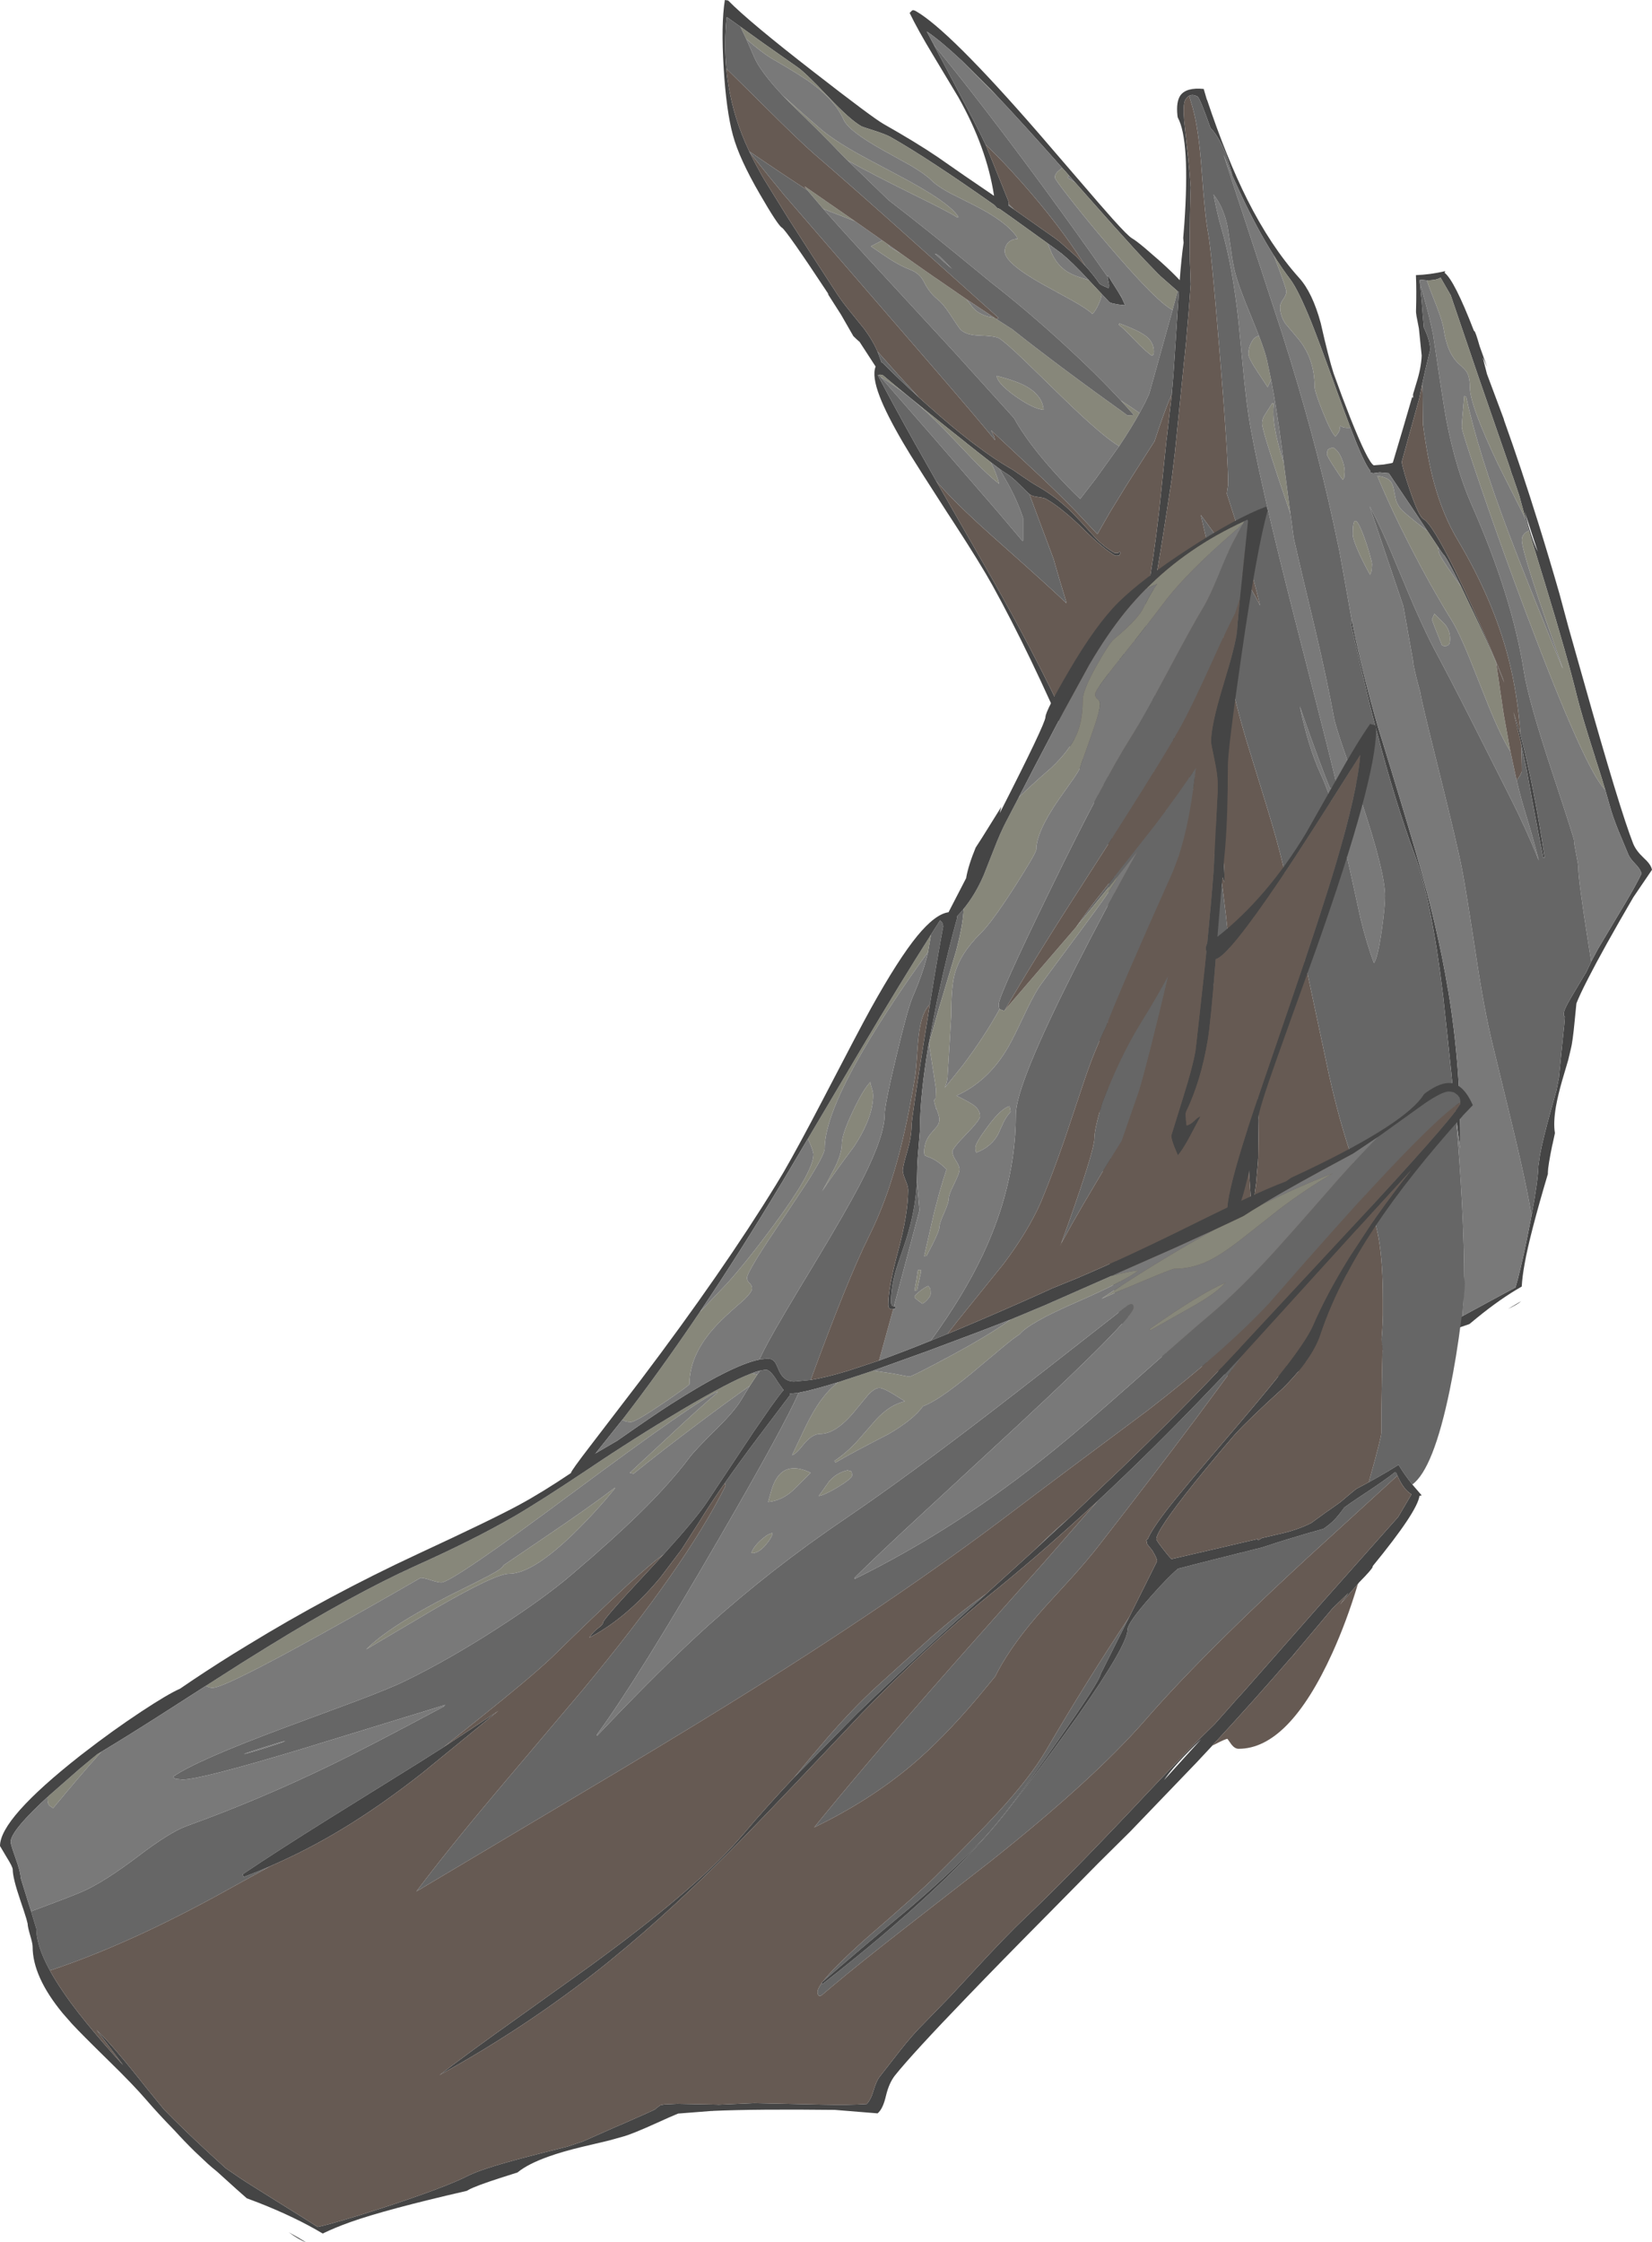 <?xml version="1.0" encoding="UTF-8" standalone="no"?>
<svg xmlns:ffdec="https://www.free-decompiler.com/flash" xmlns:xlink="http://www.w3.org/1999/xlink" ffdec:objectType="frame" height="1127.05px" width="830.6px" xmlns="http://www.w3.org/2000/svg">
  <g transform="matrix(1.0, 0.0, 0.0, 1.0, 76.85, 493.9)">
    <use ffdec:characterId="175" height="1127.05" transform="matrix(1.0, 0.0, 0.0, 1.0, -76.85, -493.9)" width="830.6" xlink:href="#shape0"/>
  </g>
  <defs>
    <g id="shape0" transform="matrix(1.0, 0.0, 0.0, 1.0, 76.85, 493.9)">
      <path d="M649.5 -356.75 Q654.4 -353.0 664.2 -327.65 L664.45 -327.45 Q665.05 -327.1 667.1 -319.85 L670.85 -309.4 670.3 -310.6 668.65 -314.25 670.75 -305.95 679.2 -283.35 679.35 -282.7 Q688.0 -258.55 696.6 -230.95 702.3 -212.6 707.2 -195.5 L711.75 -178.6 719.1 -152.6 Q737.65 -86.6 744.3 -69.8 745.7 -66.35 749.4 -62.85 752.95 -59.65 753.6 -57.25 L753.75 -56.7 744.4 -42.95 Q729.2 -16.9 721.55 -1.9 L721.45 -1.65 721.2 -1.2 Q717.55 5.9 715.75 10.45 L714.9 19.0 Q713.85 30.1 712.9 33.55 L711.6 39.0 708.6 49.15 Q706.45 56.7 705.45 62.3 704.05 70.6 704.95 75.65 L703.7 81.45 703.65 81.5 Q701.45 92.2 701.4 95.4 L701.4 96.2 Q692.3 126.75 689.7 141.4 688.55 147.75 688.25 152.8 677.65 158.8 665.65 168.6 L661.95 171.65 657.0 173.35 647.3 176.6 642.95 178.15 636.2 180.25 625.35 183.0 Q616.85 185.25 609.55 186.65 602.1 188.2 589.35 191.85 L569.9 197.15 564.6 198.3 Q546.55 201.4 536.45 195.7 535.4 195.1 532.15 194.3 528.8 193.55 527.8 192.95 L522.75 191.8 518.4 190.9 Q509.55 189.3 506.75 187.7 L501.2 187.35 496.4 187.45 Q487.25 182.25 481.35 143.25 L481.05 141.2 Q479.1 127.65 478.15 114.25 477.35 101.95 477.9 96.9 476.85 85.05 476.35 72.55 L476.1 65.95 Q474.9 29.15 477.95 -8.7 480.55 -40.6 480.75 -52.2 480.95 -62.3 479.9 -75.7 479.25 -76.05 474.45 -87.55 L462.1 -116.6 Q441.0 -165.55 422.15 -199.65 416.3 -210.25 402.7 -231.2 L399.3 -236.4 Q385.05 -258.5 380.9 -265.25 L377.05 -271.65 Q368.8 -285.8 365.45 -294.6 361.5 -304.85 363.4 -309.65 L354.95 -322.65 355.25 -322.1 Q353.8 -323.35 352.2 -324.95 L346.0 -335.75 339.2 -346.4 339.9 -345.75 Q318.4 -378.3 316.25 -379.5 314.25 -380.65 305.2 -396.3 294.8 -414.2 291.65 -425.95 288.3 -438.25 287.0 -459.8 285.65 -481.75 287.6 -493.9 L289.25 -493.65 Q299.85 -482.85 332.45 -457.6 361.9 -434.7 367.35 -431.6 384.1 -422.1 394.55 -415.0 408.0 -405.55 422.95 -395.45 419.25 -419.75 404.95 -445.1 L392.3 -466.15 Q384.65 -478.8 380.5 -487.4 L381.7 -488.6 Q382.25 -489.05 383.55 -488.35 400.2 -478.9 445.2 -427.1 L475.55 -391.85 482.45 -384.0 Q490.25 -375.3 492.25 -374.15 494.2 -373.05 498.8 -369.2 L506.35 -362.65 Q512.75 -356.9 516.3 -353.05 517.2 -365.0 518.25 -371.9 L518.05 -374.25 518.6 -381.05 Q521.55 -423.6 515.3 -434.85 L515.15 -435.8 Q514.4 -442.9 516.75 -446.1 519.8 -450.05 528.35 -449.2 L529.95 -443.75 530.05 -443.7 Q539.8 -414.5 550.25 -393.6 562.1 -370.05 576.35 -354.2 583.05 -346.8 587.2 -331.45 591.15 -314.0 593.65 -306.25 597.65 -295.05 602.05 -283.85 610.9 -261.65 613.85 -260.0 L618.8 -260.4 Q623.3 -261.1 623.45 -261.35 L628.4 -278.0 633.15 -294.25 633.65 -293.95 633.6 -295.7 635.35 -301.55 Q637.7 -309.0 637.95 -315.15 L636.55 -328.8 635.35 -335.0 635.1 -336.9 635.1 -337.85 Q635.4 -347.8 635.05 -355.6 642.25 -355.85 649.75 -357.6 L649.5 -356.75 M690.25 -232.9 L687.4 -243.35 687.15 -244.35 685.65 -248.85 683.45 -255.25 683.4 -255.2 682.75 -257.25 682.55 -257.95 681.45 -261.25 666.25 -305.2 652.55 -345.5 647.45 -354.35 Q645.6 -353.2 642.4 -353.05 L640.55 -353.0 637.9 -353.25 637.2 -353.35 636.85 -352.85 637.1 -351.25 637.95 -342.55 638.45 -335.95 639.05 -329.25 Q640.8 -325.55 641.45 -323.05 L641.65 -322.25 Q642.15 -320.25 642.25 -318.15 L639.75 -307.85 639.15 -305.1 638.0 -299.9 636.9 -294.45 636.8 -293.9 633.1 -280.5 627.9 -261.65 Q628.85 -256.65 632.0 -247.5 636.5 -234.3 638.75 -233.05 643.25 -230.5 654.8 -207.0 L657.65 -201.05 658.05 -200.3 660.65 -194.7 Q668.25 -178.45 675.25 -161.55 L675.4 -161.15 676.5 -158.55 678.7 -153.05 678.85 -152.65 679.45 -150.75 675.35 -160.9 Q670.75 -171.8 663.1 -187.9 L662.7 -188.65 658.15 -198.25 657.85 -198.85 657.55 -199.5 Q650.05 -214.6 648.65 -215.4 L646.25 -218.85 646.25 -218.9 640.8 -227.05 635.05 -235.75 621.4 -256.05 616.8 -256.45 613.4 -256.0 613.0 -256.35 612.3 -256.3 612.15 -257.2 Q609.6 -260.35 605.3 -270.85 L602.0 -279.3 601.85 -279.65 598.75 -287.95 595.35 -297.2 594.2 -300.4 Q586.25 -322.5 582.4 -332.1 575.95 -348.05 571.9 -353.45 567.65 -359.05 563.5 -365.65 555.25 -378.75 547.3 -395.7 L542.8 -405.5 541.0 -411.95 Q537.95 -422.05 532.85 -428.45 L531.75 -429.65 Q526.45 -444.7 525.2 -445.4 L524.75 -445.6 Q523.35 -446.3 522.1 -446.1 L521.05 -445.75 Q519.95 -445.15 519.1 -443.7 517.85 -441.45 518.55 -433.2 L520.6 -414.15 Q521.4 -406.6 521.8 -399.65 L521.65 -395.8 Q521.2 -375.1 521.4 -362.85 L521.8 -351.0 Q521.05 -339.35 519.5 -322.15 L518.7 -314.15 518.65 -313.9 513.9 -266.65 512.4 -254.2 511.95 -250.95 509.15 -232.75 509.15 -232.7 506.95 -218.75 Q503.9 -200.25 501.4 -187.85 497.8 -170.05 495.2 -164.85 L495.15 -164.75 495.1 -164.7 495.0 -164.45 495.6 -164.1 504.1 -144.35 Q513.9 -122.0 520.55 -110.0 528.9 -95.2 533.35 -82.45 539.35 -65.2 538.75 -50.45 537.55 -52.85 537.25 -55.55 536.95 -57.6 536.35 -57.95 L536.3 -58.0 536.3 -57.95 Q535.1 -59.0 528.15 -81.25 520.1 -107.05 515.75 -115.8 L500.9 -145.1 Q494.25 -158.35 492.6 -163.1 L488.65 -162.65 483.55 -161.9 Q482.75 -161.55 482.45 -161.1 L482.4 -161.1 482.4 -161.05 Q479.25 -155.45 479.85 -124.8 480.05 -113.05 480.65 -101.55 L481.85 -83.05 Q483.55 -59.55 483.65 -48.05 483.8 -30.2 481.5 -5.75 479.05 20.5 480.5 59.5 L480.95 71.3 483.0 108.8 Q483.8 125.05 484.05 137.1 L484.6 140.25 485.3 144.15 Q491.85 180.15 497.05 183.1 L503.45 184.5 Q509.1 185.55 510.95 186.55 L521.1 188.75 524.35 189.45 531.25 191.0 Q539.4 195.6 558.3 193.95 L567.6 192.85 Q576.4 191.55 588.15 189.05 L593.6 187.85 576.75 190.05 Q583.75 187.8 601.75 185.0 L602.2 184.9 605.9 184.35 616.35 182.5 617.5 182.2 Q627.2 179.65 639.2 175.8 L646.4 173.5 647.8 173.0 657.0 168.4 658.0 167.9 678.65 156.7 685.1 153.25 Q687.35 145.95 691.1 127.75 L693.2 117.0 Q696.35 100.15 696.6 92.7 L696.65 91.75 696.7 91.75 697.4 86.75 Q698.8 79.05 702.85 64.45 L705.75 54.0 706.3 51.05 706.4 50.55 706.95 47.85 708.3 34.05 Q710.15 17.15 709.9 17.05 708.1 16.0 712.35 8.75 L713.3 7.1 718.6 -1.8 719.4 -3.1 720.3 -4.7 720.4 -4.65 723.2 -10.55 726.75 -17.2 740.4 -40.05 Q745.55 -48.7 748.5 -54.8 747.85 -57.1 745.55 -59.45 742.6 -62.45 741.8 -64.5 L736.75 -76.65 Q733.85 -83.85 732.4 -89.3 L730.25 -96.85 730.2 -97.0 728.5 -102.65 727.65 -105.35 725.1 -113.3 725.05 -113.5 725.0 -113.75 724.1 -116.55 Q718.5 -134.15 716.05 -143.85 711.45 -162.9 700.05 -200.3 L698.05 -206.8 691.9 -227.05 690.25 -232.9 M696.3 -216.6 L689.65 -236.95 Q693.2 -222.9 696.3 -216.6 M687.9 -120.4 L687.9 -120.45 687.65 -121.5 684.1 -136.0 687.15 -126.35 687.65 -124.35 687.65 -124.4 Q694.5 -98.2 699.75 -62.9 L699.1 -62.7 Q696.05 -77.45 690.65 -107.35 L687.9 -120.4 M406.2 -463.9 Q396.05 -473.4 389.1 -478.1 L392.8 -471.15 392.75 -471.2 393.15 -470.45 412.75 -433.2 412.9 -432.8 413.3 -432.0 413.5 -431.65 413.85 -430.95 414.25 -430.2 414.4 -429.85 414.65 -429.4 414.75 -429.15 415.1 -428.45 415.55 -427.65 418.7 -421.2 418.65 -421.25 419.0 -420.55 430.2 -392.7 430.25 -392.45 430.25 -392.35 430.25 -392.1 430.25 -392.0 430.25 -391.9 430.25 -391.75 430.25 -391.5 430.25 -391.4 430.25 -391.35 430.15 -390.6 433.0 -388.65 433.05 -388.6 433.5 -388.3 453.75 -374.05 453.85 -373.95 454.35 -373.6 454.45 -373.55 454.6 -373.4 455.2 -372.95 455.3 -372.85 455.55 -372.65 455.8 -372.5 464.15 -365.1 468.9 -360.2 Q472.8 -355.9 475.85 -351.5 L476.45 -350.95 Q477.75 -350.2 478.75 -349.8 L480.55 -349.05 Q481.0 -350.35 480.4 -352.6 480.05 -353.95 480.05 -354.75 L480.15 -355.5 482.45 -351.8 484.75 -348.2 485.6 -346.8 487.25 -343.95 488.85 -340.45 485.3 -340.85 482.45 -341.4 481.0 -341.95 477.05 -346.15 470.55 -353.1 470.15 -353.55 Q462.1 -362.2 457.15 -366.25 L454.35 -368.35 449.95 -371.55 431.4 -384.9 Q428.55 -386.9 425.8 -388.85 L424.5 -389.35 423.1 -390.85 Q389.75 -414.35 371.05 -424.95 368.5 -426.4 362.65 -428.25 356.85 -430.1 356.2 -430.45 350.55 -433.65 339.45 -445.4 327.8 -457.7 323.95 -460.25 L306.8 -472.3 295.4 -480.5 294.4 -481.2 289.1 -484.95 289.0 -485.05 288.45 -485.1 Q287.2 -471.9 288.35 -459.4 289.95 -442.25 296.1 -426.5 297.75 -422.3 299.85 -417.85 L300.05 -417.4 Q303.1 -411.1 307.0 -404.3 L319.15 -384.65 331.55 -365.35 343.95 -346.25 Q346.55 -342.25 350.8 -337.05 L357.6 -328.65 359.05 -326.6 359.15 -326.45 359.25 -326.3 359.35 -326.15 360.5 -324.45 360.55 -324.35 360.75 -324.0 Q362.85 -320.7 364.35 -317.2 L366.35 -311.8 366.95 -311.5 Q374.95 -303.45 385.2 -294.1 L388.95 -290.75 Q401.25 -279.7 411.75 -271.65 417.8 -267.05 423.15 -263.45 427.35 -260.65 431.15 -258.45 L431.5 -258.3 433.25 -257.15 437.05 -254.55 437.25 -254.4 Q441.85 -251.2 444.85 -249.5 453.95 -244.35 462.05 -236.4 L467.1 -231.1 474.5 -222.9 Q478.85 -218.6 483.5 -216.0 L485.3 -215.95 486.05 -216.65 486.55 -216.0 485.85 -214.6 483.9 -214.55 Q478.05 -217.85 467.6 -228.2 462.85 -232.9 458.55 -236.4 453.45 -240.65 449.0 -243.15 L448.7 -243.3 447.85 -243.6 446.85 -243.8 445.25 -244.05 Q442.55 -244.4 441.55 -245.0 L440.7 -245.55 439.85 -246.3 436.0 -250.1 Q431.8 -254.4 428.25 -256.45 427.65 -256.8 425.65 -258.25 L421.3 -261.55 416.1 -265.6 414.9 -266.55 409.4 -270.9 408.5 -271.65 401.65 -277.1 Q377.5 -296.4 367.1 -305.25 L365.65 -305.6 364.5 -305.3 Q372.05 -290.85 382.8 -271.65 L393.25 -253.2 393.9 -252.0 398.95 -243.25 402.85 -236.4 423.15 -200.95 Q459.05 -137.05 477.95 -87.85 L478.0 -87.3 477.9 -97.4 Q476.25 -114.9 475.8 -122.55 474.1 -155.2 478.95 -163.7 479.8 -165.25 481.6 -165.45 L484.95 -165.25 Q489.75 -164.7 491.75 -168.2 498.75 -180.55 504.4 -224.4 L505.9 -236.6 509.65 -272.85 509.85 -274.3 512.15 -294.4 512.3 -295.9 513.15 -305.8 515.0 -333.9 515.85 -347.15 515.25 -347.5 515.2 -347.55 515.15 -347.6 506.6 -355.1 505.85 -355.85 505.85 -355.8 498.8 -363.1 494.0 -368.25 482.45 -381.05 463.7 -402.2 460.65 -405.65 459.05 -407.5 457.2 -409.55 Q436.6 -432.8 423.65 -446.45 L421.05 -449.2 419.35 -450.9 406.8 -463.35 406.0 -464.1 406.2 -463.9 M654.75 62.8 L654.15 57.7 653.05 47.6 652.85 45.35 652.65 43.55 650.9 26.7 650.8 25.75 650.75 25.4 648.8 7.35 648.6 5.65 Q642.95 -41.25 634.35 -64.5 624.6 -90.85 615.35 -126.2 L613.15 -134.65 Q608.25 -154.25 602.35 -180.65 L602.65 -181.35 602.75 -182.4 Q606.85 -161.05 613.9 -135.75 L616.15 -127.9 Q629.05 -86.2 635.2 -64.85 646.1 -27.3 651.1 3.15 L651.25 3.8 Q657.8 42.95 657.3 83.35 656.15 75.15 654.75 62.8 M546.45 -3.45 L552.45 31.6 Q555.55 52.2 556.0 69.1 L555.75 88.05 555.65 89.35 555.7 89.3 554.75 100.6 553.4 110.7 553.3 111.4 552.2 111.2 551.15 95.5 550.0 71.3 548.35 31.2 Q547.45 10.2 546.05 -5.95 L546.45 -3.45 M687.95 160.15 Q686.25 161.75 681.35 164.05 L687.95 160.15" fill="#454545" fill-rule="evenodd" stroke="none"/>
      <path d="M690.25 -232.9 L676.35 -260.5 Q662.2 -290.35 662.2 -299.0 662.2 -304.1 660.65 -306.8 659.85 -308.15 656.9 -310.75 650.85 -316.05 649.05 -328.2 648.35 -333.0 643.75 -344.35 641.6 -349.7 640.55 -353.0 L642.4 -353.05 Q645.6 -353.2 647.45 -354.35 L652.55 -345.5 666.25 -305.2 681.45 -261.25 682.55 -257.95 682.75 -257.25 683.4 -255.2 683.45 -255.25 685.65 -248.85 687.15 -244.35 687.4 -243.35 690.25 -232.9 M730.25 -96.85 Q720.15 -106.85 690.6 -185.35 678.65 -217.0 667.95 -248.35 658.1 -277.1 658.1 -279.3 658.1 -281.05 658.6 -286.45 L659.35 -294.8 660.3 -294.45 Q666.4 -266.4 681.6 -226.2 690.35 -203.0 708.75 -158.05 L708.75 -158.4 Q688.3 -215.7 688.3 -222.45 688.3 -224.1 689.4 -225.45 690.4 -226.65 691.9 -227.05 L698.05 -206.8 700.05 -200.3 Q711.45 -162.9 716.05 -143.85 718.5 -134.15 724.1 -116.55 L725.0 -113.75 725.05 -113.5 725.1 -113.3 727.65 -105.35 728.5 -102.65 730.2 -97.0 730.25 -96.85 M657.85 -198.85 L658.15 -198.25 662.7 -188.65 663.1 -187.9 Q670.75 -171.8 675.35 -160.9 L678.9 -136.75 678.95 -136.3 679.05 -135.85 679.15 -135.2 679.25 -134.5 682.35 -117.25 682.55 -116.2 Q677.85 -123.55 671.65 -138.85 L662.05 -162.95 Q656.65 -176.25 653.1 -181.95 642.6 -199.0 632.55 -218.55 622.6 -237.9 615.65 -254.65 620.1 -254.15 621.95 -252.3 623.35 -250.95 623.9 -248.05 L625.0 -242.55 Q626.1 -239.15 628.9 -236.65 633.05 -232.9 640.8 -227.05 L646.25 -218.9 646.25 -218.85 646.55 -216.5 Q646.55 -214.8 654.35 -203.8 L657.85 -198.85 M652.2 -172.9 Q652.2 -170.65 651.75 -170.05 651.4 -169.5 649.7 -169.0 648.9 -169.2 648.45 -169.45 L648.1 -169.65 Q643.9 -179.95 643.1 -182.6 L644.35 -185.4 649.6 -180.15 Q652.2 -177.0 652.2 -172.9 M477.05 -346.15 Q477.05 -344.4 475.6 -341.2 474.1 -337.75 472.4 -336.05 469.85 -338.6 462.05 -342.95 L447.3 -351.05 Q428.3 -361.7 428.3 -367.6 428.3 -369.35 429.25 -370.9 430.85 -373.65 434.75 -373.85 L434.45 -374.45 434.4 -374.8 Q429.0 -382.65 412.8 -390.8 L400.7 -396.9 Q394.35 -400.3 391.3 -403.4 388.2 -406.45 381.0 -410.7 L367.3 -418.3 Q349.7 -428.1 347.25 -433.85 343.35 -442.9 331.8 -451.6 326.05 -455.9 312.25 -463.85 306.6 -467.05 298.35 -474.3 L295.4 -480.5 306.8 -472.3 323.95 -460.25 Q327.8 -457.7 339.45 -445.4 350.55 -433.65 356.2 -430.45 356.85 -430.1 362.65 -428.25 368.5 -426.4 371.05 -424.95 389.75 -414.35 423.1 -390.85 L424.5 -389.35 425.8 -388.85 Q428.55 -386.9 431.4 -384.9 L449.95 -371.55 451.0 -368.85 Q453.55 -362.0 458.3 -358.35 461.55 -355.85 466.9 -354.25 L470.55 -353.1 477.05 -346.15 M316.8 -445.8 Q329.6 -434.3 335.65 -429.15 341.75 -423.9 353.35 -417.3 357.8 -414.75 374.5 -405.95 400.9 -392.05 405.05 -384.8 L404.1 -384.8 Q400.75 -387.1 382.0 -396.3 362.55 -405.9 349.35 -413.2 L349.3 -413.2 344.3 -418.3 343.5 -419.15 Q336.75 -426.25 319.95 -442.55 L316.8 -445.8 M486.7 -292.6 Q492.25 -289.05 496.1 -286.3 491.85 -278.6 485.85 -269.65 477.95 -274.1 457.65 -293.8 L438.4 -312.55 Q428.7 -321.85 425.5 -323.85 423.55 -325.0 415.6 -325.25 408.5 -325.45 405.8 -328.55 405.15 -329.3 400.85 -335.85 397.4 -341.15 394.4 -343.55 390.45 -346.7 387.65 -352.3 385.55 -356.55 380.65 -358.4 376.45 -359.9 370.05 -363.95 L361.0 -370.1 366.75 -373.05 366.8 -373.05 367.65 -372.45 370.25 -370.6 369.9 -370.4 370.5 -369.8 376.3 -366.3 376.4 -366.25 377.5 -365.45 381.0 -362.95 381.75 -362.45 382.55 -361.85 392.9 -354.6 394.25 -353.7 408.85 -343.65 409.05 -343.5 411.95 -339.75 Q414.45 -336.35 419.9 -334.8 L423.0 -334.25 424.2 -333.45 432.4 -328.2 432.2 -328.3 Q454.85 -310.3 490.05 -285.1 L492.75 -285.25 493.15 -285.4 486.7 -292.6 M512.7 -338.1 Q508.45 -340.15 498.8 -350.1 491.35 -357.85 480.65 -370.35 470.6 -382.05 461.75 -393.3 453.5 -403.8 453.5 -404.65 453.5 -406.7 455.9 -408.45 L457.2 -409.55 459.05 -407.5 460.65 -405.65 459.9 -404.65 463.7 -402.2 482.45 -381.05 494.0 -368.25 498.8 -363.1 505.85 -355.8 505.85 -355.85 506.6 -355.1 515.15 -347.6 515.2 -347.55 515.25 -347.5 512.7 -338.1 M423.65 -446.45 L424.55 -445.45 406.2 -463.9 406.0 -464.1 406.8 -463.35 419.35 -450.9 421.05 -449.2 423.65 -446.45 M329.15 -398.25 L328.3 -399.3 327.7 -400.25 352.95 -382.75 340.75 -387.45 337.05 -388.95 329.15 -398.25 M563.5 -365.65 Q567.65 -359.05 571.9 -353.45 575.95 -348.05 582.4 -332.1 586.25 -322.5 594.2 -300.4 L595.35 -297.2 598.75 -287.95 601.85 -279.65 602.0 -279.3 602.1 -278.9 600.8 -278.85 Q599.0 -278.85 598.1 -279.3 L597.05 -279.8 Q596.65 -278.9 596.7 -277.85 596.45 -276.7 594.55 -274.45 592.25 -276.75 588.1 -287.15 584.1 -297.15 584.1 -299.65 584.1 -314.0 575.4 -324.15 L569.45 -331.2 Q566.75 -335.2 566.75 -339.65 566.75 -341.2 568.3 -343.45 569.9 -345.7 569.9 -347.3 569.9 -349.15 563.5 -365.65 M571.95 -235.7 L566.45 -251.8 Q557.7 -278.0 557.7 -281.05 557.7 -282.95 558.75 -284.85 L562.7 -291.05 563.65 -291.05 Q562.1 -281.35 568.6 -261.25 L568.6 -261.2 568.8 -259.75 571.3 -240.6 571.6 -238.2 571.95 -235.7 M562.25 -302.9 L560.5 -299.3 555.55 -306.8 Q550.8 -313.95 550.8 -316.05 550.8 -318.65 552.15 -321.45 553.75 -324.7 556.15 -325.05 559.2 -317.15 560.2 -312.75 L562.25 -302.9 M486.0 -331.35 Q495.25 -327.9 498.8 -325.3 L499.05 -325.15 Q503.3 -322.0 503.3 -317.15 503.3 -315.2 502.35 -315.25 501.9 -315.25 501.45 -315.7 L498.8 -317.9 Q496.3 -320.2 493.15 -323.5 488.2 -328.7 485.65 -330.7 L486.0 -331.35 M606.9 -214.9 Q603.3 -222.65 603.3 -225.4 603.3 -238.35 608.15 -226.25 609.8 -222.1 611.5 -216.4 613.0 -211.2 613.0 -210.25 L612.75 -207.0 612.05 -204.95 Q609.55 -209.25 606.9 -214.9 M599.0 -253.8 L598.3 -252.75 Q597.4 -253.7 594.0 -259.0 590.35 -264.6 590.35 -265.55 590.35 -267.6 591.2 -268.25 L593.3 -269.0 Q596.1 -267.5 597.8 -263.25 599.25 -259.7 599.25 -256.65 L599.0 -253.8 M424.25 -304.95 Q434.1 -302.5 439.35 -299.55 447.3 -294.95 447.85 -287.9 442.6 -288.4 433.7 -294.7 424.75 -301.05 424.25 -304.95 M365.85 -304.45 L365.0 -305.4 364.5 -305.3 365.65 -305.6 367.1 -305.25 Q377.5 -296.4 401.65 -277.1 L408.5 -271.65 409.4 -270.9 414.9 -266.55 416.1 -265.6 421.3 -261.55 Q424.2 -255.95 425.5 -250.7 420.0 -254.95 412.2 -263.05 L397.9 -278.05 Q381.05 -295.4 365.85 -304.45" fill="#87877a" fill-rule="evenodd" stroke="none"/>
      <path d="M640.55 -353.0 Q641.6 -349.7 643.75 -344.35 648.35 -333.0 649.05 -328.2 650.85 -316.05 656.9 -310.75 659.85 -308.15 660.65 -306.8 662.2 -304.1 662.2 -299.0 662.2 -290.35 676.35 -260.5 L690.25 -232.9 691.9 -227.05 Q690.4 -226.65 689.4 -225.45 688.3 -224.1 688.3 -222.45 688.3 -215.7 708.75 -158.4 L708.75 -158.05 Q690.35 -203.0 681.6 -226.2 666.4 -266.4 660.3 -294.45 L659.35 -294.8 658.6 -286.45 Q658.1 -281.05 658.1 -279.3 658.1 -277.1 667.95 -248.35 678.65 -217.0 690.6 -185.35 720.15 -106.85 730.25 -96.85 L732.4 -89.3 Q733.85 -83.85 736.75 -76.65 L741.8 -64.5 Q742.6 -62.45 745.55 -59.45 747.85 -57.1 748.5 -54.8 745.55 -48.7 740.4 -40.05 L726.75 -17.2 723.2 -10.55 721.85 -18.95 Q716.7 -51.45 716.7 -57.75 716.7 -59.35 715.6 -64.65 714.55 -69.95 714.55 -71.5 714.55 -72.5 703.45 -106.1 691.65 -141.75 689.35 -156.35 683.45 -194.05 662.95 -240.4 655.15 -258.15 650.4 -282.5 649.0 -289.75 643.75 -325.4 642.1 -333.95 638.45 -346.75 L637.1 -351.25 636.85 -352.85 637.2 -353.35 637.9 -353.25 640.55 -353.0 M646.25 -218.85 L648.65 -215.4 Q650.05 -214.6 657.55 -199.5 L657.85 -198.85 654.35 -203.8 Q646.55 -214.8 646.55 -216.5 L646.25 -218.85 M640.8 -227.05 Q633.05 -232.9 628.9 -236.65 626.1 -239.15 625.0 -242.55 L623.9 -248.05 Q623.35 -250.95 621.95 -252.3 620.1 -254.15 615.65 -254.65 622.6 -237.9 632.55 -218.55 642.6 -199.0 653.1 -181.95 656.65 -176.25 662.05 -162.95 L671.65 -138.85 Q677.85 -123.55 682.55 -116.2 L685.7 -101.6 Q687.9 -92.4 690.3 -84.65 693.7 -73.65 696.85 -61.35 690.35 -77.5 682.05 -93.85 L663.25 -131.05 Q652.45 -152.35 644.35 -167.45 637.7 -179.95 627.05 -205.8 617.0 -230.2 611.75 -239.45 L628.7 -189.3 633.6 -161.8 Q633.6 -159.2 637.35 -145.45 L637.35 -145.4 Q637.35 -143.55 646.25 -107.9 656.05 -68.5 658.3 -56.65 660.3 -46.3 665.4 -12.7 669.5 14.3 673.6 31.0 684.3 74.75 687.45 88.65 691.1 104.75 693.2 117.0 L691.1 127.75 Q687.35 145.95 685.1 153.25 L678.65 156.7 658.0 167.9 658.5 167.6 659.35 151.3 Q659.35 114.6 654.8 63.45 L654.75 62.8 Q656.15 75.15 657.3 83.35 657.8 42.95 651.25 3.8 L651.1 3.15 Q646.1 -27.3 635.2 -64.85 629.05 -86.2 616.15 -127.9 L613.9 -135.75 Q606.85 -161.05 602.75 -182.4 L600.8 -193.35 600.65 -194.2 597.0 -214.55 596.45 -217.55 595.15 -223.55 593.8 -229.95 593.5 -231.35 Q583.9 -275.55 567.9 -325.85 L548.0 -386.55 Q542.7 -402.4 538.35 -416.15 540.5 -410.75 542.8 -405.5 L547.3 -395.7 Q555.25 -378.75 563.5 -365.65 569.9 -349.15 569.9 -347.3 569.9 -345.7 568.3 -343.45 566.75 -341.2 566.75 -339.65 566.75 -335.2 569.45 -331.2 L575.4 -324.15 Q584.1 -314.0 584.1 -299.65 584.1 -297.15 588.1 -287.15 592.25 -276.75 594.55 -274.45 596.45 -276.7 596.7 -277.85 596.65 -278.9 597.05 -279.8 L598.1 -279.3 Q599.0 -278.85 600.8 -278.85 L602.1 -278.9 602.0 -279.3 605.3 -270.85 Q609.6 -260.35 612.15 -257.2 L612.3 -256.3 613.0 -256.35 613.4 -256.0 616.8 -256.45 621.4 -256.05 635.05 -235.75 640.8 -227.05 M652.2 -172.9 Q652.2 -177.0 649.6 -180.15 L644.35 -185.4 643.1 -182.6 Q643.9 -179.95 648.1 -169.65 L648.45 -169.45 Q648.9 -169.2 649.7 -169.0 651.4 -169.5 651.75 -170.05 652.2 -170.65 652.2 -172.9 M392.8 -471.15 L389.1 -478.1 Q396.05 -473.4 406.2 -463.9 L424.55 -445.45 423.65 -446.45 Q436.6 -432.8 457.2 -409.55 L455.9 -408.45 Q453.5 -406.7 453.5 -404.65 453.5 -403.8 461.75 -393.3 470.6 -382.05 480.65 -370.35 491.35 -357.85 498.8 -350.1 508.45 -340.15 512.7 -338.1 L503.2 -303.95 500.9 -295.8 498.8 -291.35 496.1 -286.3 Q492.25 -289.05 486.7 -292.6 474.65 -305.65 457.9 -321.0 439.2 -338.1 421.15 -352.15 389.15 -378.6 369.95 -393.25 L349.35 -413.2 Q362.55 -405.9 382.0 -396.3 400.75 -387.1 404.1 -384.8 L405.05 -384.8 Q400.9 -392.05 374.5 -405.95 357.8 -414.75 353.35 -417.3 341.75 -423.9 335.65 -429.15 329.6 -434.3 316.8 -445.8 305.3 -458.05 302.25 -465.4 L298.35 -474.3 Q306.6 -467.05 312.25 -463.85 326.05 -455.9 331.8 -451.6 343.35 -442.9 347.25 -433.85 349.7 -428.1 367.3 -418.3 L381.0 -410.7 Q388.2 -406.45 391.3 -403.4 394.35 -400.3 400.7 -396.9 L412.8 -390.8 Q429.0 -382.65 434.4 -374.8 L434.45 -374.45 434.75 -373.85 Q430.85 -373.65 429.25 -370.9 428.3 -369.35 428.3 -367.6 428.3 -361.7 447.3 -351.05 L462.05 -342.95 Q469.85 -338.6 472.4 -336.05 474.1 -337.75 475.6 -341.2 477.05 -344.4 477.05 -346.15 L481.0 -341.95 482.45 -341.4 485.3 -340.85 488.85 -340.45 487.25 -343.95 487.25 -344.45 485.6 -346.8 484.75 -348.2 482.45 -351.8 480.15 -355.5 480.05 -354.75 Q449.6 -398.25 419.1 -437.95 404.35 -457.15 392.8 -471.15 M352.95 -382.75 L366.75 -373.05 361.0 -370.1 370.05 -363.95 Q376.45 -359.9 380.65 -358.4 385.55 -356.55 387.65 -352.3 390.45 -346.7 394.4 -343.55 397.4 -341.15 400.85 -335.85 405.15 -329.3 405.8 -328.55 408.5 -325.45 415.6 -325.25 423.55 -325.0 425.5 -323.85 428.7 -321.85 438.4 -312.55 L457.65 -293.8 Q477.95 -274.1 485.85 -269.65 L474.2 -253.4 466.25 -243.1 Q460.05 -249.0 453.8 -255.9 439.75 -271.4 432.95 -283.75 L403.05 -316.8 359.35 -364.2 Q345.5 -379.3 337.05 -388.95 L340.75 -387.45 352.95 -382.75 M370.25 -370.6 L376.3 -366.3 370.5 -369.8 369.9 -370.4 370.25 -370.6 M409.05 -343.5 L423.0 -334.25 419.9 -334.8 Q414.45 -336.35 411.95 -339.75 L409.05 -343.5 M430.25 -391.35 L433.0 -388.65 430.15 -390.6 430.25 -391.35 M463.7 -402.2 L459.9 -404.65 460.65 -405.65 463.7 -402.2 M571.95 -235.7 L573.65 -223.2 Q577.2 -207.5 584.45 -177.3 590.65 -150.9 593.8 -133.4 594.45 -129.65 598.75 -117.1 L607.5 -91.55 Q619.55 -55.55 619.55 -43.4 619.55 -38.05 617.85 -26.15 615.9 -12.5 613.95 -9.8 610.25 -19.55 607.1 -32.65 L601.95 -56.2 Q595.4 -86.85 586.9 -105.4 581.0 -118.25 576.65 -138.9 587.65 -107.5 591.9 -97.6 L594.3 -97.65 Q595.05 -97.8 595.05 -99.8 595.05 -101.5 575.75 -176.55 555.2 -256.5 550.8 -285.7 549.45 -295.05 548.1 -309.05 L545.85 -332.35 Q542.85 -360.3 537.25 -379.15 535.35 -385.45 533.3 -396.1 538.4 -389.65 540.35 -379.95 L542.05 -368.5 Q543.0 -361.25 544.1 -357.15 545.95 -349.8 552.45 -334.3 L556.15 -325.05 Q553.75 -324.7 552.15 -321.45 550.8 -318.65 550.8 -316.05 550.8 -313.95 555.55 -306.8 L560.5 -299.3 562.25 -302.9 Q565.15 -287.95 567.8 -267.5 L568.6 -261.25 Q562.1 -281.35 563.65 -291.05 L562.7 -291.05 558.75 -284.85 Q557.7 -282.95 557.7 -281.05 557.7 -278.0 566.45 -251.8 L571.95 -235.7 M486.0 -331.35 L485.65 -330.7 Q488.2 -328.7 493.15 -323.5 496.3 -320.2 498.8 -317.9 L501.45 -315.7 Q501.9 -315.25 502.35 -315.25 503.3 -315.2 503.3 -317.15 503.3 -322.0 499.05 -325.15 L498.8 -325.3 Q495.25 -327.9 486.0 -331.35 M599.0 -253.8 L599.25 -256.65 Q599.25 -259.7 597.8 -263.25 596.1 -267.5 593.3 -269.0 L591.2 -268.25 Q590.35 -267.6 590.35 -265.55 590.35 -264.6 594.0 -259.0 597.4 -253.7 598.3 -252.75 L599.0 -253.8 M606.9 -214.9 Q609.55 -209.25 612.05 -204.95 L612.75 -207.0 613.0 -210.25 Q613.0 -211.2 611.5 -216.4 609.8 -222.1 608.15 -226.25 603.3 -238.35 603.3 -225.4 603.3 -222.65 606.9 -214.9 M470.55 -353.1 L466.9 -354.25 Q461.55 -355.85 458.3 -358.35 453.55 -362.0 451.0 -368.85 L449.95 -371.55 454.35 -368.35 457.15 -366.25 Q462.1 -362.2 470.15 -353.55 L470.55 -353.1 M424.25 -304.95 Q424.75 -301.05 433.7 -294.7 442.6 -288.4 447.85 -287.9 447.3 -294.95 439.35 -299.55 434.1 -302.5 424.25 -304.95 M397.6 -362.35 L393.15 -366.35 Q394.55 -366.25 397.1 -363.65 L401.3 -359.3 401.9 -358.7 397.6 -362.35 M365.85 -304.45 Q381.05 -295.4 397.9 -278.05 L412.2 -263.05 Q420.0 -254.95 425.5 -250.7 424.2 -255.95 421.3 -261.55 L425.65 -258.25 428.3 -253.65 Q433.55 -244.65 436.55 -236.4 L437.55 -233.55 437.55 -222.15 437.25 -221.95 425.0 -236.4 393.1 -273.25 365.85 -304.45" fill="#797979" fill-rule="evenodd" stroke="none"/>
      <path d="M675.35 -160.9 L679.45 -150.75 678.85 -152.65 678.7 -153.05 676.5 -158.55 675.4 -161.15 675.25 -161.55 Q668.25 -178.45 660.65 -194.7 L658.05 -200.3 657.65 -201.05 654.8 -207.0 Q643.25 -230.5 638.75 -233.05 636.5 -234.3 632.0 -247.5 628.85 -256.65 627.9 -261.65 L633.1 -280.5 636.8 -293.9 636.9 -294.45 638.0 -299.9 638.2 -300.7 638.45 -296.35 638.6 -280.7 Q640.85 -263.4 644.2 -251.1 648.65 -234.8 656.25 -222.15 673.75 -192.65 681.35 -163.8 686.2 -145.35 687.65 -124.4 L687.65 -124.35 687.15 -126.35 684.1 -136.0 687.65 -121.5 687.9 -120.45 687.9 -120.4 Q688.3 -113.35 688.3 -106.05 L687.45 -104.15 685.7 -101.6 682.55 -116.2 682.35 -117.25 679.25 -134.5 679.15 -135.2 679.05 -135.85 678.95 -136.3 678.9 -136.75 675.35 -160.9 M418.7 -421.2 Q427.1 -413.25 436.9 -402.15 455.55 -381.1 467.85 -361.85 L468.9 -360.2 464.15 -365.1 455.8 -372.5 455.55 -372.65 455.3 -372.85 455.2 -372.95 454.6 -373.4 454.45 -373.55 454.35 -373.6 453.85 -373.95 453.75 -374.05 433.5 -388.3 433.05 -388.6 433.0 -388.65 430.25 -391.35 430.25 -391.4 430.25 -391.5 430.25 -391.75 430.25 -391.9 430.25 -392.0 430.25 -392.1 430.25 -392.35 430.25 -392.45 430.2 -392.7 419.0 -420.55 418.65 -421.25 418.7 -421.2 M352.95 -382.75 L327.7 -400.25 328.3 -399.3 329.15 -398.25 Q313.65 -408.35 299.85 -417.85 297.75 -422.3 296.1 -426.5 289.95 -442.25 288.35 -459.4 L307.2 -440.8 Q325.5 -422.55 332.7 -416.35 353.85 -398.1 380.05 -374.6 L425.2 -334.15 Q424.8 -333.75 424.2 -333.45 L423.0 -334.25 409.05 -343.5 408.85 -343.65 394.25 -353.7 392.9 -354.6 382.55 -361.85 381.75 -362.45 381.0 -362.95 377.5 -365.45 376.4 -366.25 376.3 -366.3 370.25 -370.6 367.65 -372.45 366.8 -373.05 366.75 -373.05 352.95 -382.75 M536.3 -57.95 L536.3 -58.0 536.35 -57.95 Q536.95 -57.6 537.25 -55.55 537.55 -52.85 538.75 -50.45 539.35 -65.2 533.35 -82.45 528.9 -95.2 520.55 -110.0 513.9 -122.0 504.1 -144.35 L495.6 -164.1 495.0 -164.45 495.1 -164.7 495.15 -164.75 495.2 -164.85 Q497.8 -170.05 501.4 -187.85 503.9 -200.25 506.95 -218.75 L509.15 -232.7 509.15 -232.75 511.95 -250.95 512.4 -254.2 513.9 -266.65 518.65 -313.9 518.7 -314.15 519.5 -322.15 Q521.05 -339.35 521.8 -351.0 L521.4 -362.85 Q521.2 -375.1 521.65 -395.8 L521.8 -399.65 Q521.4 -406.6 520.6 -414.15 L518.55 -433.2 Q517.85 -441.45 519.1 -443.7 519.95 -445.15 521.05 -445.75 L522.85 -439.65 Q525.85 -428.85 527.35 -408.05 529.0 -384.7 530.65 -376.35 532.0 -369.55 536.25 -318.3 540.65 -265.0 540.65 -250.4 L540.0 -246.0 539.95 -245.85 548.3 -219.95 Q553.15 -204.8 556.7 -189.5 548.85 -205.5 526.9 -235.05 L533.45 -206.8 Q536.95 -190.35 537.85 -178.4 539.65 -156.0 549.75 -121.95 L558.45 -93.75 Q563.7 -76.8 566.45 -66.2 572.15 -44.3 579.5 -9.35 L591.3 46.15 Q596.25 68.35 602.05 85.6 L610.65 108.75 Q614.8 119.75 616.4 129.0 618.45 141.05 618.45 159.9 L618.45 167.05 Q618.25 175.3 617.5 182.2 L616.35 182.5 605.9 184.35 602.2 184.9 601.75 185.0 Q583.75 187.8 576.75 190.05 L593.6 187.85 588.15 189.05 Q576.4 191.55 567.6 192.85 L558.3 193.95 Q539.4 195.6 531.25 191.0 L524.35 189.45 521.1 188.75 510.95 186.55 Q509.1 185.55 503.45 184.5 L497.05 183.1 Q491.85 180.15 485.3 144.15 L484.6 140.25 484.05 137.1 Q483.8 125.05 483.0 108.8 L480.95 71.3 480.5 59.5 Q479.05 20.5 481.5 -5.75 483.8 -30.2 483.65 -48.05 483.55 -59.55 481.85 -83.05 L480.65 -101.55 Q480.05 -113.05 479.85 -124.8 479.25 -155.45 482.4 -161.05 L482.4 -161.1 482.45 -161.1 Q482.75 -161.55 483.55 -161.9 L486.6 -155.25 Q489.45 -148.2 493.95 -134.3 499.05 -118.45 500.8 -113.7 506.6 -98.0 513.4 -72.45 522.3 -38.85 524.55 -31.5 530.8 -11.3 542.2 38.35 L543.45 44.0 543.5 44.6 543.15 18.2 Q542.75 -12.2 536.9 -54.45 L536.3 -57.95 M300.05 -417.4 Q311.15 -403.4 317.4 -395.9 L392.05 -309.6 Q412.05 -286.5 423.5 -272.6 L422.9 -274.7 421.45 -277.6 447.6 -253.15 Q457.15 -244.05 464.55 -236.4 L474.9 -225.4 481.2 -236.4 489.7 -250.25 498.8 -264.55 503.65 -272.15 Q508.3 -286.5 512.3 -295.9 L512.15 -294.4 509.85 -274.3 509.65 -272.85 505.9 -236.6 504.4 -224.4 Q498.75 -180.55 491.75 -168.2 489.75 -164.7 484.95 -165.25 L481.6 -165.45 Q479.8 -165.25 478.95 -163.7 474.1 -155.2 475.8 -122.55 476.25 -114.9 477.9 -97.4 L478.0 -87.3 477.95 -87.85 Q459.05 -137.05 423.15 -200.95 L402.85 -236.4 398.95 -243.25 393.9 -252.0 Q399.8 -245.2 409.0 -236.4 414.85 -230.8 422.0 -224.45 453.6 -196.4 459.25 -190.7 L459.25 -191.35 Q455.1 -204.95 453.5 -210.7 L452.9 -212.85 450.55 -219.15 444.1 -236.4 440.7 -245.55 441.55 -245.0 Q442.55 -244.4 445.25 -244.05 L446.85 -243.8 447.85 -243.6 448.7 -243.3 449.0 -243.15 Q453.45 -240.65 458.55 -236.4 462.85 -232.9 467.6 -228.2 478.05 -217.85 483.9 -214.55 L485.85 -214.6 486.55 -216.0 486.05 -216.65 485.3 -215.95 483.5 -216.0 Q478.85 -218.6 474.5 -222.9 L467.1 -231.1 462.05 -236.4 Q453.95 -244.35 444.85 -249.5 441.85 -251.2 437.25 -254.4 L437.05 -254.55 433.25 -257.15 431.5 -258.3 431.15 -258.45 Q427.35 -260.65 423.15 -263.45 417.8 -267.05 411.75 -271.65 401.25 -279.7 388.95 -290.75 L385.2 -294.1 Q375.4 -304.7 364.35 -317.2 362.85 -320.7 360.75 -324.0 L360.55 -324.35 360.5 -324.45 359.35 -326.15 359.25 -326.3 359.15 -326.45 359.05 -326.6 357.6 -328.65 350.8 -337.05 Q346.55 -342.25 343.95 -346.25 L331.55 -365.35 319.15 -384.65 307.0 -404.3 Q303.1 -411.1 300.05 -417.4 M546.45 -3.45 L546.05 -5.95 Q547.45 10.2 548.35 31.2 L550.0 71.3 551.15 95.5 552.2 111.2 553.3 111.4 553.4 110.7 554.75 100.6 555.7 89.3 555.65 89.35 555.75 88.05 556.0 69.1 Q555.55 52.2 552.45 31.6 L546.45 -3.45" fill="#665a53" fill-rule="evenodd" stroke="none"/>
      <path d="M637.1 -351.25 L638.45 -346.75 Q642.1 -333.95 643.75 -325.4 649.0 -289.75 650.4 -282.5 655.15 -258.15 662.95 -240.4 683.45 -194.05 689.35 -156.35 691.65 -141.75 703.45 -106.1 714.55 -72.5 714.55 -71.5 714.55 -69.95 715.6 -64.65 716.7 -59.35 716.7 -57.75 716.7 -51.45 721.85 -18.95 L723.2 -10.55 720.4 -4.65 720.3 -4.7 719.4 -3.1 718.6 -1.8 713.3 7.1 712.35 8.75 Q708.1 16.0 709.9 17.05 710.15 17.15 708.3 34.05 L706.95 47.85 706.4 50.55 706.3 51.05 705.75 54.0 702.85 64.45 Q698.8 79.05 697.4 86.75 L696.7 91.75 696.65 91.75 696.6 92.7 Q696.35 100.15 693.2 117.0 691.1 104.75 687.45 88.65 684.3 74.75 673.6 31.0 669.5 14.3 665.4 -12.7 660.3 -46.3 658.3 -56.65 656.05 -68.5 646.25 -107.9 637.35 -143.55 637.35 -145.4 L637.35 -145.45 Q633.6 -159.2 633.6 -161.8 L628.7 -189.3 611.75 -239.45 Q617.0 -230.2 627.05 -205.8 637.7 -179.95 644.35 -167.45 652.45 -152.35 663.25 -131.05 L682.05 -93.85 Q690.35 -77.5 696.85 -61.35 693.7 -73.65 690.3 -84.65 687.9 -92.4 685.7 -101.6 L687.45 -104.15 688.3 -106.05 Q688.3 -113.35 687.9 -120.4 L690.65 -107.35 Q696.05 -77.45 699.1 -62.7 L699.75 -62.9 Q694.5 -98.2 687.65 -124.4 686.2 -145.35 681.35 -163.8 673.75 -192.65 656.25 -222.15 648.65 -234.8 644.2 -251.1 640.85 -263.4 638.6 -280.7 L638.45 -296.35 638.2 -300.7 638.0 -299.9 639.15 -305.1 639.75 -307.85 642.25 -318.15 Q642.15 -320.25 641.65 -322.25 L641.45 -323.05 Q640.8 -325.55 639.05 -329.25 L638.45 -335.95 637.95 -342.55 637.1 -351.25 M392.8 -471.15 Q404.35 -457.15 419.1 -437.95 449.6 -398.25 480.05 -354.75 480.05 -353.95 480.4 -352.6 481.0 -350.35 480.55 -349.05 L478.75 -349.8 Q477.75 -350.2 476.45 -350.95 L475.85 -351.5 Q472.8 -355.9 468.9 -360.2 L467.85 -361.85 Q455.55 -381.1 436.9 -402.15 427.1 -413.25 418.7 -421.2 L415.55 -427.65 415.1 -428.45 414.75 -429.15 414.65 -429.4 414.4 -429.85 414.25 -430.2 413.85 -430.95 413.5 -431.65 413.3 -432.0 412.9 -432.8 412.75 -433.2 393.15 -470.45 392.75 -471.2 392.8 -471.15 M485.6 -346.8 L487.25 -344.45 487.25 -343.95 485.6 -346.8 M298.35 -474.3 L302.25 -465.4 Q305.3 -458.05 316.8 -445.8 L319.95 -442.55 Q336.75 -426.25 343.5 -419.15 L344.3 -418.3 349.3 -413.2 349.35 -413.2 369.95 -393.25 Q389.15 -378.6 421.15 -352.15 439.2 -338.1 457.9 -321.0 474.65 -305.65 486.7 -292.6 L493.15 -285.4 492.75 -285.25 490.05 -285.1 Q454.85 -310.3 432.2 -328.3 L432.4 -328.2 424.2 -333.45 Q424.8 -333.75 425.2 -334.15 L380.05 -374.6 Q353.85 -398.1 332.7 -416.35 325.5 -422.55 307.2 -440.8 L288.35 -459.4 Q287.2 -471.9 288.45 -485.1 L289.0 -485.05 289.1 -484.95 294.4 -481.2 295.4 -480.5 298.35 -474.3 M496.1 -286.3 L498.8 -291.35 500.9 -295.8 503.2 -303.95 512.7 -338.1 515.25 -347.5 515.85 -347.15 515.0 -333.9 513.15 -305.8 512.3 -295.9 Q508.3 -286.5 503.65 -272.15 L498.8 -264.55 489.7 -250.25 481.2 -236.4 474.9 -225.4 464.55 -236.4 Q457.15 -244.05 447.6 -253.15 L421.45 -277.6 422.9 -274.7 423.5 -272.6 Q412.05 -286.5 392.05 -309.6 L317.4 -395.9 Q311.15 -403.4 300.05 -417.4 L299.85 -417.85 Q313.65 -408.35 329.15 -398.25 L337.05 -388.95 Q345.5 -379.3 359.35 -364.2 L403.05 -316.8 432.95 -283.75 Q439.75 -271.4 453.8 -255.9 460.05 -249.0 466.25 -243.1 L474.2 -253.4 485.85 -269.65 Q491.85 -278.6 496.1 -286.3 M521.05 -445.75 L522.1 -446.1 Q523.35 -446.3 524.75 -445.6 L525.2 -445.4 Q526.45 -444.7 531.75 -429.65 L532.85 -428.45 Q537.95 -422.05 541.0 -411.95 L542.8 -405.5 Q540.5 -410.75 538.35 -416.15 542.7 -402.4 548.0 -386.55 L567.9 -325.85 Q583.9 -275.55 593.5 -231.35 L593.8 -229.95 595.15 -223.55 596.45 -217.55 597.0 -214.55 600.65 -194.2 600.8 -193.35 602.75 -182.4 602.65 -181.35 602.35 -180.65 Q608.25 -154.25 613.15 -134.65 L615.35 -126.2 Q624.6 -90.85 634.35 -64.5 642.95 -41.25 648.6 5.65 L648.8 7.35 650.75 25.4 650.8 25.75 650.9 26.7 652.65 43.55 652.85 45.35 653.05 47.6 654.15 57.7 654.75 62.8 654.8 63.45 Q659.35 114.6 659.35 151.3 L658.5 167.6 658.0 167.9 657.0 168.4 647.8 173.0 646.4 173.5 639.2 175.8 Q627.2 179.65 617.5 182.2 618.25 175.3 618.45 167.05 L618.45 159.9 Q618.45 141.05 616.4 129.0 614.8 119.75 610.65 108.75 L602.05 85.6 Q596.25 68.35 591.3 46.15 L579.5 -9.35 Q572.15 -44.3 566.45 -66.2 563.7 -76.8 558.45 -93.75 L549.75 -121.95 Q539.65 -156.0 537.85 -178.4 536.95 -190.35 533.45 -206.8 L526.9 -235.05 Q548.85 -205.5 556.7 -189.5 553.15 -204.8 548.3 -219.95 L539.95 -245.85 540.0 -246.0 540.65 -250.4 Q540.65 -265.0 536.25 -318.3 532.0 -369.55 530.65 -376.35 529.0 -384.7 527.35 -408.05 525.85 -428.85 522.85 -439.65 L521.05 -445.75 M364.35 -317.2 Q375.4 -304.7 385.2 -294.1 374.95 -303.45 366.95 -311.5 L366.35 -311.8 364.35 -317.2 M440.7 -245.55 L444.1 -236.4 450.55 -219.15 452.9 -212.85 453.5 -210.7 Q455.1 -204.95 459.25 -191.35 L459.25 -190.7 Q453.6 -196.4 422.0 -224.45 414.85 -230.8 409.0 -236.4 399.8 -245.2 393.9 -252.0 L393.25 -253.2 382.8 -271.65 Q372.05 -290.85 364.5 -305.3 L365.0 -305.4 365.85 -304.45 393.1 -273.25 425.0 -236.4 437.25 -221.95 437.55 -222.15 437.55 -233.55 436.55 -236.4 Q433.55 -244.65 428.3 -253.65 L425.65 -258.25 Q427.65 -256.8 428.25 -256.45 431.8 -254.4 436.0 -250.1 L439.85 -246.3 440.7 -245.55 M556.15 -325.05 L552.45 -334.3 Q545.95 -349.8 544.1 -357.15 543.0 -361.25 542.05 -368.5 L540.35 -379.95 Q538.4 -389.65 533.3 -396.1 535.35 -385.45 537.25 -379.15 542.85 -360.3 545.85 -332.35 L548.1 -309.05 Q549.45 -295.05 550.8 -285.7 555.2 -256.5 575.75 -176.55 595.05 -101.5 595.05 -99.8 595.05 -97.8 594.3 -97.65 L591.9 -97.6 Q587.65 -107.5 576.65 -138.9 581.0 -118.25 586.9 -105.4 595.4 -86.85 601.95 -56.2 L607.1 -32.65 Q610.25 -19.55 613.95 -9.8 615.9 -12.5 617.85 -26.15 619.55 -38.05 619.55 -43.4 619.55 -55.55 607.5 -91.55 L598.75 -117.1 Q594.45 -129.65 593.8 -133.4 590.65 -150.9 584.45 -177.3 577.2 -207.5 573.65 -223.2 L571.95 -235.7 571.6 -238.2 571.3 -240.6 568.8 -259.75 568.6 -261.2 568.6 -261.25 567.8 -267.5 Q565.15 -287.95 562.25 -302.9 L560.2 -312.75 Q559.2 -317.15 556.15 -325.05 M397.6 -362.35 L401.9 -358.7 401.3 -359.3 397.1 -363.65 Q394.55 -366.25 393.15 -366.35 L397.6 -362.35 M483.55 -161.9 L488.65 -162.65 492.6 -163.1 Q494.25 -158.35 500.9 -145.1 L515.75 -115.8 Q520.1 -107.05 528.15 -81.25 535.1 -59.0 536.3 -57.95 L536.9 -54.45 Q542.75 -12.2 543.15 18.2 L543.5 44.6 543.45 44.0 542.2 38.35 Q530.8 -11.3 524.55 -31.5 522.3 -38.85 513.4 -72.45 506.6 -98.0 500.8 -113.7 499.05 -118.45 493.95 -134.3 489.45 -148.2 486.6 -155.25 L483.55 -161.9" fill="#666666" fill-rule="evenodd" stroke="none"/>
      <path d="M547.9 -230.4 L547.95 -230.4 548.2 -230.9 548.45 -231.4 548.7 -231.85 548.75 -231.95 550.35 -232.7 550.65 -232.05 547.7 -203.75 547.35 -200.5 546.6 -193.3 543.95 -185.05 544.2 -185.8 Q539.4 -176.35 534.0 -164.3 521.85 -137.3 515.75 -126.7 502.6 -103.9 468.7 -51.4 443.55 -12.45 428.45 13.65 L428.75 13.35 427.95 14.2 425.9 13.45 425.75 13.3 Q425.3 12.65 425.3 10.9 425.3 6.5 451.1 -46.4 477.85 -101.25 491.05 -122.15 497.75 -132.75 509.85 -155.45 522.8 -179.75 527.95 -188.25 531.25 -193.65 535.6 -204.4 540.5 -216.45 542.95 -221.05 L547.9 -230.4 M407.1 -36.4 L407.65 -37.05 Q407.45 -29.25 403.7 -15.3 L395.0 13.75 394.4 15.8 394.25 16.3 390.4 30.05 390.25 30.55 389.95 31.6 390.05 30.95 394.25 9.25 394.35 8.85 395.05 5.65 Q399.7 -15.75 404.4 -32.55 L404.4 -33.4 404.95 -33.95 406.2 -35.35 407.1 -36.4 M485.3 -53.6 L464.15 -27.85 Q470.5 -36.95 475.3 -42.95 L503.75 -79.1 Q516.25 -95.55 524.55 -108.15 L522.8 -95.4 Q519.15 -69.6 511.85 -53.4 500.25 -27.55 490.9 -5.95 482.6 13.3 479.35 21.95 473.45 34.15 468.75 47.95 L458.6 78.3 Q452.5 95.9 447.15 108.75 L446.6 110.15 Q440.15 124.85 427.8 141.3 L404.85 169.75 399.5 176.6 394.1 178.8 391.15 180.0 Q407.65 157.25 417.15 137.1 423.9 122.85 427.95 108.55 433.9 87.4 433.9 66.25 433.9 51.6 463.85 -7.45 478.95 -37.15 495.0 -65.9 L485.3 -53.6 M618.0 181.4 L618.05 181.2 Q626.0 162.6 644.5 153.75 642.4 146.3 644.3 142.55 645.95 139.3 649.8 139.7 653.45 140.1 656.45 143.35 659.65 146.85 659.65 151.4 659.65 155.1 657.8 169.75 655.4 188.7 652.05 204.85 643.85 244.55 633.25 252.3 629.4 247.5 626.3 242.4 619.7 246.6 611.35 251.15 L612.1 248.4 Q617.65 228.65 617.65 226.25 617.65 214.15 617.95 198.95 L618.25 184.65 618.25 184.3 618.0 181.4 M389.75 -15.35 L390.9 -22.15 391.2 -24.05 395.8 -31.3 396.9 -30.2 397.4 -28.3 Q394.9 -15.15 390.7 10.85 386.85 14.65 385.4 24.15 384.75 28.25 384.2 36.7 383.65 44.9 383.1 48.1 379.25 71.3 374.65 88.2 372.45 96.25 369.95 103.7 365.5 116.65 360.0 127.65 349.3 149.15 330.75 199.75 L322.4 200.55 Q319.05 200.55 316.85 198.25 315.6 196.9 314.7 194.8 313.4 191.6 312.75 190.8 311.4 189.0 309.1 189.0 L304.95 189.5 Q306.95 185.2 309.7 180.15 315.05 170.25 333.45 139.9 347.7 116.25 355.0 102.45 L357.15 98.25 Q367.95 76.8 367.95 66.25 367.95 61.55 373.7 37.5 379.4 13.4 382.0 7.3 387.55 -5.5 389.75 -15.35 M615.9 77.65 L615.95 77.6 616.75 77.05 619.05 75.4 639.3 60.85 Q648.25 54.75 651.6 54.75 L652.3 54.8 652.6 54.8 654.5 55.3 656.2 56.6 Q657.3 57.95 657.4 60.15 646.15 67.35 613.9 102.15 605.25 111.45 595.3 122.6 L579.0 140.95 561.25 161.25 Q539.25 184.8 500.45 214.85 454.7 248.9 432.5 265.75 372.7 311.25 288.15 363.55 258.1 382.15 211.8 409.65 L132.5 456.85 Q147.7 436.55 173.05 406.45 L216.2 355.45 Q267.8 293.35 287.95 252.95 L287.6 251.55 Q294.4 241.8 303.35 229.85 L320.2 207.55 320.2 206.65 324.75 206.15 Q317.15 223.4 285.6 277.85 243.85 350.0 223.1 378.25 L223.4 378.55 Q256.35 343.9 278.4 323.95 310.75 294.75 348.75 269.05 379.1 248.4 421.8 215.55 445.95 196.95 490.3 162.15 L491.7 161.6 Q493.1 161.45 493.1 163.4 493.1 168.5 434.95 222.5 L388.3 265.6 Q362.7 289.25 352.95 299.05 L352.8 299.8 Q404.8 274.2 452.65 235.35 467.85 223.05 492.25 201.4 520.2 176.55 531.4 167.15 546.5 154.45 565.0 134.05 L576.65 121.0 597.05 97.75 Q607.0 86.65 615.9 77.65 M460.2 269.6 L443.2 285.3 443.35 285.15 Q453.65 275.0 460.2 269.6 M418.95 307.3 Q385.4 337.4 362.4 359.4 L354.2 367.3 322.65 399.3 322.3 399.65 Q333.0 386.7 339.25 379.5 352.25 364.55 364.05 353.75 L391.2 329.2 Q406.0 316.3 417.15 308.55 L418.95 307.3 M474.95 260.7 Q489.25 247.35 503.9 232.85 525.05 211.85 546.85 188.45 L546.8 188.5 547.5 187.7 548.25 186.95 524.9 218.55 Q504.15 246.3 475.9 282.65 470.2 290.0 462.1 299.0 L448.55 313.85 Q432.6 331.55 424.65 346.55 L423.2 349.5 423.55 348.75 414.5 359.7 Q397.0 380.35 381.3 393.55 360.0 411.4 332.5 424.65 355.8 395.9 390.7 356.15 410.5 333.55 447.4 292.2 L474.95 260.7 M490.8 319.15 L490.7 319.3 476.45 347.75 Q476.45 349.8 464.15 367.95 L454.6 381.75 Q432.3 413.55 421.0 426.5 407.15 442.25 381.2 464.55 351.65 489.2 336.9 502.1 342.3 495.1 358.25 480.8 386.0 456.8 393.4 449.35 415.75 427.15 424.65 417.45 441.15 399.45 448.9 386.25 469.45 351.1 491.0 318.75 L490.8 319.15 M336.3 502.9 L336.75 503.35 Q400.75 453.4 430.05 415.7 446.0 395.25 460.75 374.55 L465.4 368.05 Q490.05 332.85 490.05 325.25 490.05 321.85 502.05 308.3 510.35 298.9 515.45 294.6 L516.05 294.45 517.3 294.15 518.45 293.85 523.8 292.45 525.95 291.9 527.0 291.65 530.0 290.85 530.1 290.85 540.05 288.35 557.65 283.95 Q572.25 279.1 587.75 274.8 L588.55 274.55 Q591.3 272.75 593.55 270.55 595.95 268.2 599.05 263.85 602.15 261.55 606.25 258.85 620.35 249.6 624.35 246.2 L625.1 246.3 625.75 247.85 596.45 274.6 Q530.85 334.0 499.2 370.45 472.8 400.75 420.6 442.15 L377.35 475.85 Q356.1 492.4 341.75 504.4 L336.25 509.05 Q335.75 509.4 335.25 509.35 334.2 509.25 334.2 507.3 334.2 506.1 335.65 503.9 L336.3 502.9 M-51.75 496.6 Q-55.95 488.95 -57.55 482.8 -58.5 479.15 -58.55 476.1 L-58.55 475.9 -58.55 475.7 -60.0 470.85 -61.2 466.9 -61.2 466.85 Q-40.85 459.3 -35.6 457.0 -24.6 452.2 -7.5 439.25 8.55 427.0 17.15 423.9 53.55 410.8 90.2 393.0 107.75 384.5 146.25 363.9 L147.0 363.1 75.15 385.15 Q24.0 400.6 15.0 400.6 L11.7 400.3 Q10.7 400.05 10.15 399.2 21.7 391.05 67.35 374.1 L101.75 361.35 Q119.65 354.6 127.15 350.9 149.15 340.15 173.6 324.35 196.8 309.4 210.9 297.3 231.1 280.1 244.4 267.1 260.1 251.7 269.8 238.75 272.6 235.0 283.15 224.6 292.5 215.4 295.9 209.65 L300.1 202.75 303.9 197.0 305.35 195.05 307.6 194.65 308.15 194.6 308.2 194.6 308.3 194.6 Q310.45 194.6 314.15 200.65 L314.5 201.2 316.7 204.3 317.15 204.8 Q314.9 207.4 310.8 213.15 L302.1 225.75 278.5 261.3 Q272.9 269.65 256.8 287.4 L256.75 287.45 Q249.95 292.45 238.35 303.1 223.65 316.65 200.15 339.65 188.95 350.1 165.2 369.05 L146.25 384.25 133.2 392.5 88.9 420.05 Q62.55 436.5 45.2 448.2 L45.65 449.6 Q52.4 447.05 59.05 444.15 L31.25 459.5 Q14.75 468.45 -0.7 475.8 -27.9 488.7 -51.75 496.6 M495.9 54.35 L487.15 79.55 476.85 96.15 467.55 111.9 Q461.9 121.6 456.75 131.05 L456.15 132.6 460.35 121.0 463.65 111.55 Q473.4 83.35 473.4 78.25 473.4 73.5 477.4 60.3 486.35 36.95 496.85 20.0 504.35 7.95 510.6 -3.65 500.65 38.45 495.9 54.35 M384.15 99.75 L384.65 104.95 385.45 114.5 372.6 162.75 372.3 162.65 372.25 162.65 Q371.15 162.4 371.15 160.55 371.15 153.6 373.2 146.0 373.95 143.2 377.7 132.3 382.55 118.25 383.8 104.9 L384.15 99.75 M45.75 387.8 Q49.6 386.95 57.7 384.35 65.4 381.9 66.55 381.25 65.0 381.45 56.15 384.3 47.55 387.0 45.75 387.8" fill="#666666" fill-rule="evenodd" stroke="none"/>
      <path d="M548.75 -231.95 L548.7 -231.85 548.45 -231.4 548.2 -230.9 547.95 -230.4 547.9 -230.4 536.65 -220.45 Q517.0 -202.75 507.5 -189.8 502.4 -182.85 485.15 -161.25 473.75 -146.95 473.75 -145.0 473.75 -143.4 475.0 -142.5 476.25 -141.55 476.25 -140.0 476.25 -136.4 471.5 -123.25 L466.7 -109.65 Q466.7 -108.1 463.2 -102.95 L455.45 -92.0 Q444.2 -75.65 444.2 -67.0 444.2 -65.2 433.45 -48.35 422.0 -30.5 416.25 -24.8 406.05 -14.85 403.15 -4.3 401.4 2.0 401.4 16.7 L400.55 31.25 399.65 45.75 Q399.65 49.45 398.15 52.9 L407.1 41.75 Q417.7 27.8 425.75 13.3 L425.9 13.45 427.95 14.2 428.75 13.35 462.45 -25.85 464.15 -27.85 485.3 -53.6 Q483.75 -49.2 467.65 -27.65 446.6 0.6 445.3 2.65 442.2 7.6 437.65 17.3 432.65 27.9 430.1 32.35 420.15 49.6 404.05 56.85 411.05 60.3 413.05 61.9 415.9 64.15 415.9 67.3 415.9 69.05 408.95 76.2 402.0 83.35 402.0 85.0 402.0 86.75 403.8 89.55 405.6 92.35 405.6 93.9 405.6 95.7 402.9 101.15 401.3 104.3 400.65 106.3 400.15 107.75 400.15 108.55 400.15 110.65 397.8 115.9 395.45 121.1 395.45 122.95 395.45 125.3 389.05 137.3 L387.8 137.5 392.8 115.65 395.4 105.85 Q397.15 99.55 399.05 93.9 394.35 89.2 390.15 87.75 L388.35 87.0 Q387.8 86.55 387.8 85.15 387.8 79.55 391.65 75.3 L394.25 72.3 Q395.45 70.6 395.45 68.75 395.45 67.15 394.15 63.9 L393.95 63.4 393.75 63.55 393.6 62.15 393.6 62.5 Q392.8 60.25 392.8 59.05 L393.6 58.1 393.75 53.4 390.3 31.1 390.25 30.55 390.4 30.05 394.25 16.3 394.4 15.8 395.0 13.75 403.7 -15.3 Q407.45 -29.25 407.65 -37.05 L407.1 -36.4 Q413.5 -44.05 417.8 -54.15 L422.95 -67.2 Q426.1 -75.35 428.95 -80.8 L435.25 -92.9 Q440.85 -98.55 451.7 -107.95 461.2 -116.95 464.65 -125.2 467.5 -132.0 467.5 -142.15 467.5 -146.85 474.5 -159.35 480.9 -170.75 483.25 -172.65 494.0 -181.55 497.35 -187.1 L500.25 -192.6 Q502.3 -196.55 505.0 -200.45 L499.35 -197.9 Q520.05 -218.8 548.75 -231.95 M391.2 -24.05 L390.9 -22.15 389.75 -15.35 Q381.05 -3.45 372.4 9.6 337.8 61.8 337.8 83.4 337.8 86.4 329.0 100.3 L318.3 116.45 Q298.75 145.0 298.75 148.4 298.75 150.0 300.0 151.1 301.25 152.2 301.25 153.75 301.25 155.75 296.35 160.25 289.45 166.15 285.55 170.05 269.8 185.6 269.8 201.85 269.8 202.45 256.4 211.55 242.65 220.9 240.3 220.9 237.5 220.9 236.1 219.7 255.0 195.25 275.0 165.6 L288.9 151.05 Q299.2 139.5 312.4 121.65 321.9 108.75 326.85 100.15 332.15 90.8 332.15 86.4 332.15 84.75 329.45 78.65 L329.35 78.45 355.35 34.6 Q375.9 -0.05 391.2 -24.05 M-52.0 408.5 L-36.25 394.7 -36.05 394.6 -35.55 394.15 -34.95 393.65 -31.05 390.4 -27.8 387.75 -25.9 386.65 Q-35.8 397.65 -50.15 415.0 L-52.05 413.65 Q-52.95 412.55 -52.95 410.45 L-52.9 409.3 -52.0 408.5 M26.65 353.5 L44.65 342.0 57.6 333.95 Q100.85 307.3 132.05 293.2 161.25 280.1 181.35 268.5 194.25 261.05 219.75 244.0 241.8 229.1 265.65 214.95 289.85 200.6 301.1 196.4 L303.9 197.0 300.1 202.75 Q288.9 210.6 273.6 222.1 255.7 235.55 241.7 246.85 L239.8 246.4 260.95 226.75 Q274.6 213.95 283.55 206.4 L284.05 205.6 Q274.35 209.45 210.95 256.55 150.4 301.55 145.0 301.55 143.45 301.55 139.85 300.4 136.25 299.2 134.65 299.2 110.7 313.05 85.85 326.85 36.05 354.5 30.0 354.5 28.45 354.5 26.65 353.5 M345.0 200.75 L361.8 195.2 362.2 195.05 372.15 196.55 380.3 198.1 Q381.65 198.1 401.85 187.2 420.95 176.9 431.1 169.45 L447.9 162.45 448.0 162.4 482.2 147.35 Q490.05 145.25 495.6 144.65 489.5 149.65 463.85 160.9 440.25 171.2 435.75 176.85 433.3 178.25 425.8 184.55 L411.05 196.9 Q394.4 210.5 387.25 212.9 382.4 219.7 369.8 227.0 350.9 236.7 343.25 241.25 L342.65 240.45 Q348.85 236.4 354.7 229.9 L363.7 219.6 Q368.7 214.25 373.8 211.95 375.8 211.05 378.1 210.45 L375.1 208.6 Q367.6 203.75 365.3 203.75 362.9 203.75 359.55 207.35 L353.0 215.3 Q343.55 226.85 335.6 226.85 331.4 226.85 327.15 232.2 322.9 237.5 321.4 237.5 L326.35 227.1 Q330.3 218.45 333.9 212.9 338.85 205.25 344.55 200.9 L345.0 200.75 M533.0 124.6 L533.15 124.5 546.0 118.45 548.45 117.25 Q552.5 114.6 557.0 111.95 576.45 102.2 593.25 95.9 579.4 104.1 565.85 114.35 L559.3 119.55 546.45 129.65 Q536.9 137.0 530.45 140.05 522.3 143.9 513.4 143.9 512.5 143.9 496.25 150.7 482.2 156.55 477.0 158.9 502.3 141.9 528.9 126.9 L533.0 124.6 M501.05 174.2 Q526.25 156.5 539.35 150.75 535.0 156.05 521.35 163.65 L501.55 174.8 501.05 174.2 M431.25 65.0 Q429.2 67.15 427.6 70.45 L425.1 76.0 Q421.75 82.5 414.05 85.45 L413.8 85.0 Q413.55 84.75 413.55 82.95 413.55 80.7 419.75 72.35 426.5 63.2 430.75 62.15 L431.25 65.0 M362.15 56.7 Q362.15 67.75 352.6 82.35 343.6 94.35 339.0 101.15 L336.55 104.8 338.6 101.1 342.65 93.45 Q346.4 86.05 346.4 81.05 346.4 76.35 351.95 64.7 357.3 53.45 360.75 50.0 360.7 50.85 361.4 52.85 362.15 55.0 362.15 56.7 M386.25 145.3 L384.2 154.65 382.95 154.8 Q384.2 148.25 384.65 144.5 L386.05 144.35 386.25 145.3 M390.0 152.65 L390.75 153.7 Q391.05 154.35 391.05 156.4 391.05 157.65 389.35 159.45 387.85 161.1 386.85 161.4 382.95 158.6 382.95 158.1 382.95 157.15 385.8 155.0 388.35 153.05 389.8 152.5 L390.0 152.65 M350.95 245.6 Q351.55 245.85 351.55 247.8 351.55 249.25 344.6 253.5 337.7 257.65 334.8 258.1 L340.0 250.75 Q343.6 246.5 349.2 245.15 L350.95 245.6 M149.45 307.95 Q163.5 301.0 168.35 298.45 176.25 294.3 176.25 292.95 176.25 292.9 196.95 278.9 220.7 262.8 232.3 253.9 L232.5 254.05 Q223.05 265.7 212.3 276.25 191.05 297.15 179.05 297.15 172.2 297.15 141.65 314.85 L107.3 335.15 Q119.05 323.4 149.45 307.95 M309.35 261.05 L310.65 256.45 Q311.8 252.05 313.5 249.4 318.9 240.7 330.75 246.4 L321.8 255.3 Q316.05 260.5 309.35 261.05 M308.2 282.6 Q304.4 287.05 300.9 286.85 301.9 283.65 305.75 280.2 309.35 276.95 311.55 276.7 311.4 278.8 308.2 282.6" fill="#87877a" fill-rule="evenodd" stroke="none"/>
      <path d="M546.6 -193.3 L547.35 -200.5 547.7 -203.75 550.65 -232.05 550.35 -232.7 548.75 -231.95 Q520.05 -218.8 499.35 -197.9 493.9 -192.4 489.0 -186.4 479.85 -175.1 470.9 -159.85 L456.45 -133.5 442.6 -107.15 435.25 -92.9 428.95 -80.8 Q426.1 -75.35 422.95 -67.2 L417.8 -54.15 Q413.5 -44.05 407.1 -36.4 L406.2 -35.35 404.95 -33.95 404.4 -33.4 404.4 -32.55 Q399.7 -15.75 395.05 5.65 L394.35 8.85 394.25 9.25 390.05 30.95 Q385.65 56.65 385.65 74.6 L384.95 83.3 Q384.25 90.85 384.25 95.4 L384.15 99.75 383.8 104.9 Q382.55 118.25 377.7 132.3 373.95 143.2 373.2 146.0 371.15 153.6 371.15 160.55 371.15 162.4 372.25 162.65 L372.3 162.65 372.6 162.75 373.5 163.05 373.15 164.0 372.25 164.15 372.0 164.2 371.55 164.2 371.3 164.2 371.1 164.15 Q369.75 163.9 369.75 161.95 369.75 153.2 374.75 134.75 379.65 116.55 379.75 104.55 L379.75 104.15 Q379.75 102.55 378.4 99.3 377.05 96.0 377.05 94.45 377.05 92.5 379.25 85.0 381.45 77.45 381.45 72.1 381.45 68.6 387.8 28.8 L390.6 11.4 390.7 10.85 Q394.9 -15.15 397.4 -28.3 L396.9 -30.2 395.8 -31.3 391.2 -24.05 Q375.9 -0.05 355.35 34.6 L329.35 78.45 317.0 99.3 315.4 101.95 Q294.7 136.3 275.0 165.6 255.0 195.25 236.1 219.7 L222.7 236.5 222.05 236.95 233.45 230.3 Q252.15 217.2 260.55 211.85 291.15 192.3 304.95 189.5 L309.1 189.0 Q311.4 189.0 312.75 190.8 313.4 191.6 314.7 194.8 315.6 196.9 316.85 198.25 319.05 200.55 322.4 200.55 L330.75 199.75 Q338.4 198.5 349.35 195.2 L365.1 190.0 Q376.8 185.8 391.15 180.0 L394.1 178.8 399.5 176.6 407.3 173.35 Q426.3 165.35 446.9 156.1 L452.25 153.65 464.55 148.65 Q490.15 137.8 524.7 120.6 L531.5 117.25 540.25 113.0 Q540.95 103.15 550.05 74.75 553.85 62.85 572.05 10.0 587.4 -34.7 594.85 -59.75 605.65 -96.25 607.05 -114.4 579.4 -70.55 567.0 -52.1 540.65 -13.1 534.4 -11.8 531.95 19.35 530.4 28.85 526.95 49.5 519.5 64.95 L519.25 66.0 519.45 69.35 519.75 71.8 Q521.5 71.55 523.65 69.45 525.75 67.4 526.75 67.25 L521.5 77.15 Q517.75 84.2 515.35 86.8 L513.55 82.45 Q512.05 78.55 512.05 76.95 L518.15 57.25 Q522.8 42.5 524.2 34.4 L524.75 29.8 528.8 -6.75 529.7 -15.6 Q529.4 -16.55 529.4 -17.4 529.4 -18.0 530.15 -19.95 532.15 -40.3 533.4 -56.9 L533.4 -57.2 535.35 -95.55 535.35 -96.2 535.35 -100.65 Q535.35 -104.5 533.7 -112.3 532.05 -120.05 532.05 -121.0 532.05 -129.45 538.2 -149.55 544.65 -170.65 545.05 -176.6 L545.1 -176.75 545.5 -181.9 545.55 -182.15 545.9 -186.25 545.95 -186.85 546.0 -187.05 546.1 -188.2 546.45 -191.95 546.6 -193.35 546.6 -193.3 M532.65 383.55 L532.65 383.6 524.8 392.0 491.45 426.7 475.3 442.7 450.65 467.7 Q426.3 492.25 409.2 510.05 382.15 538.1 373.15 549.3 370.15 553.1 368.6 559.55 367.2 565.6 364.95 567.85 L364.4 568.4 342.85 566.65 Q303.6 566.2 281.7 567.15 L281.45 567.2 280.75 567.2 264.1 568.5 Q259.95 570.2 253.85 573.0 240.65 579.0 236.1 580.15 L229.1 582.1 215.75 585.25 Q205.8 587.65 198.85 590.15 188.5 593.85 183.35 598.1 L176.0 600.45 175.95 600.45 Q162.4 604.8 158.8 606.8 L157.85 607.35 Q117.5 616.6 99.3 623.05 91.35 625.9 85.4 628.8 71.8 620.65 53.1 613.3 L47.25 611.1 42.15 606.6 32.25 597.65 Q29.7 595.6 27.7 593.8 L21.0 587.5 Q15.85 582.45 10.9 577.0 2.9 568.8 -3.4 561.5 -9.85 554.0 -22.2 541.95 -36.05 528.4 -40.7 523.35 L-45.35 518.05 Q-60.45 499.7 -60.45 484.6 -60.45 483.05 -61.7 478.85 -62.95 474.6 -62.95 473.05 L-63.6 470.55 -64.85 466.6 -66.7 461.1 Q-70.45 450.05 -70.45 445.85 -70.45 444.5 -73.65 439.4 L-76.85 434.0 Q-76.85 420.3 -36.55 388.6 L-34.4 386.95 Q-20.35 376.05 -5.75 366.4 7.6 357.6 13.65 354.95 26.4 346.2 40.2 337.6 L47.55 333.1 Q88.35 308.1 133.15 287.25 170.9 269.75 184.15 262.55 195.7 256.3 210.2 246.55 L210.2 246.5 Q210.2 245.55 220.05 232.75 L245.05 200.1 Q286.8 144.85 313.3 101.65 L317.1 95.35 Q324.7 82.2 336.55 59.45 355.5 22.95 361.05 12.95 374.85 -11.85 384.3 -23.4 393.4 -34.45 400.05 -35.35 L409.3 -53.25 408.9 -52.55 Q410.05 -59.0 413.7 -67.85 L416.8 -72.65 426.6 -88.35 425.8 -85.15 Q448.8 -130.25 448.8 -133.5 448.8 -136.5 460.65 -156.75 474.25 -180.0 485.5 -191.15 497.3 -202.8 520.85 -218.1 544.8 -233.7 559.75 -239.25 L560.5 -237.25 Q555.15 -218.35 547.45 -165.3 540.5 -117.3 540.5 -109.1 540.5 -84.1 539.15 -67.7 537.1 -46.45 535.25 -23.0 560.35 -42.8 579.9 -75.3 L595.6 -103.05 Q604.95 -119.85 612.05 -130.05 612.85 -129.65 614.15 -129.5 615.05 -129.15 615.05 -127.25 615.05 -102.35 585.35 -18.15 570.5 23.0 564.95 38.7 555.65 64.85 555.65 69.0 555.65 73.9 551.7 92.3 549.35 103.25 547.2 109.7 561.25 103.1 569.8 99.9 L572.35 98.1 580.35 94.35 Q630.35 70.4 639.1 56.15 L640.05 55.35 Q647.6 49.9 652.75 50.55 659.0 51.4 663.45 61.15 L663.65 61.65 663.35 61.95 658.5 67.0 658.5 67.1 Q631.75 96.9 614.9 122.1 L613.6 124.1 Q606.05 135.55 600.2 146.65 592.0 162.15 587.05 176.95 586.1 179.85 584.55 182.85 579.5 192.65 568.3 203.8 551.05 219.45 543.95 227.25 533.8 238.95 524.0 251.1 504.55 275.35 504.55 279.75 504.55 280.45 508.2 285.1 511.85 289.75 512.25 289.75 L534.25 284.65 555.7 279.65 555.65 280.4 557.65 279.2 565.35 277.4 Q575.25 275.3 582.4 271.65 L590.6 265.7 590.95 265.5 596.95 261.25 603.25 255.95 605.15 254.45 606.3 253.85 611.35 251.15 Q619.7 246.6 626.3 242.4 629.4 247.5 633.25 252.3 L637.95 257.75 636.85 258.0 Q635.75 265.95 613.35 293.3 L613.3 293.65 Q613.3 294.6 606.4 301.6 L605.95 302.2 605.8 302.35 597.85 311.6 597.0 312.55 598.0 311.15 601.05 306.9 593.05 314.65 572.85 338.65 574.3 337.25 574.9 336.7 572.25 339.3 Q553.85 360.65 532.65 383.55 M615.9 77.65 L603.45 86.0 599.05 88.35 Q575.25 101.1 561.55 109.2 L557.0 111.95 Q552.5 114.6 548.45 117.25 L546.0 118.45 533.15 124.5 533.0 124.6 514.35 133.15 Q495.65 141.4 482.2 147.35 L448.0 162.4 447.9 162.45 431.1 169.45 Q415.85 175.45 389.3 185.3 L362.2 195.05 361.8 195.2 345.0 200.75 Q331.7 204.9 324.75 206.15 L320.2 206.65 320.2 207.55 303.35 229.85 Q294.4 241.8 287.6 251.55 L285.25 254.95 Q279.2 263.75 275.05 270.55 L266.05 284.6 265.9 284.85 255.1 299.15 252.1 302.65 Q236.4 320.5 219.4 329.3 221.35 326.35 224.2 324.25 226.3 322.7 226.3 321.8 226.3 320.15 247.45 297.5 L247.8 297.15 256.75 287.45 256.8 287.4 Q272.9 269.65 278.5 261.3 L302.1 225.75 310.8 213.15 Q314.9 207.4 317.15 204.8 L316.7 204.3 314.5 201.2 314.15 200.65 Q310.45 194.6 308.3 194.6 L308.2 194.6 308.15 194.6 307.6 194.65 305.35 195.05 Q303.5 195.45 301.1 196.4 289.85 200.6 265.65 214.95 241.8 229.1 219.75 244.0 194.25 261.05 181.35 268.5 161.25 280.1 132.05 293.2 100.85 307.3 57.6 333.95 L44.65 342.0 26.65 353.5 3.5 368.35 Q-13.1 378.95 -25.9 386.65 L-27.8 387.75 -31.05 390.4 -34.95 393.65 -35.55 394.15 -36.05 394.6 -36.25 394.7 -52.0 408.5 Q-71.5 426.3 -71.5 431.95 -71.5 433.15 -69.0 440.15 -66.5 447.15 -66.5 449.9 L-62.5 462.8 -61.2 466.85 -61.2 466.9 -60.0 470.85 -58.55 475.7 -58.55 475.9 -58.55 476.1 Q-58.5 479.15 -57.55 482.8 -55.95 488.95 -51.75 496.6 -48.9 501.8 -44.85 507.7 L-44.5 508.2 Q-41.3 512.9 -37.3 518.0 -30.15 527.15 -19.8 538.8 L-14.95 544.15 -28.25 526.5 Q-20.4 533.8 -3.05 555.85 L5.65 566.5 Q15.1 576.2 27.95 588.05 L36.6 595.95 44.2 601.15 47.75 603.45 62.25 612.55 74.85 620.4 82.9 625.5 Q92.6 623.35 115.55 615.9 147.65 605.4 158.8 599.6 L159.85 599.1 159.9 599.1 Q168.05 595.3 194.75 588.55 L208.4 585.1 212.75 583.65 216.1 582.55 232.6 575.25 236.0 573.8 Q252.85 566.45 252.85 566.15 L252.85 566.1 252.85 566.05 252.85 566.0 255.25 564.25 256.95 563.95 257.0 563.9 263.8 563.6 281.7 563.95 284.1 564.0 284.15 564.05 302.45 563.25 337.0 564.0 Q350.15 564.3 358.9 563.7 361.0 561.5 362.2 557.4 363.7 552.15 365.5 549.9 L376.05 536.4 Q382.35 528.45 387.55 523.35 L401.15 509.35 413.05 496.5 Q429.35 478.8 438.8 469.9 457.4 452.45 492.35 415.55 L498.4 409.1 Q520.7 385.4 533.9 372.7 L538.0 368.1 543.85 361.5 543.8 361.5 545.65 359.5 546.3 358.8 549.35 355.4 589.3 310.05 626.1 268.65 632.85 257.2 Q630.35 255.85 628.1 252.35 626.8 250.3 625.75 247.85 L625.1 246.3 624.35 246.2 Q620.35 249.6 606.25 258.85 602.15 261.55 599.05 263.85 595.95 268.2 593.55 270.55 591.3 272.75 588.55 274.55 L587.75 274.8 Q572.25 279.1 557.65 283.95 L540.05 288.35 530.1 290.85 530.0 290.85 527.0 291.65 525.95 291.9 523.8 292.45 518.45 293.85 517.3 294.15 516.05 294.45 515.45 294.6 Q510.35 298.9 502.05 308.3 490.05 321.85 490.05 325.25 490.05 332.85 465.4 368.05 L460.75 374.55 Q446.0 395.25 430.05 415.7 400.75 453.4 336.75 503.35 L336.3 502.9 336.15 502.75 336.9 502.1 Q351.65 489.2 381.2 464.55 407.15 442.25 421.0 426.5 432.3 413.55 454.6 381.75 L464.15 367.95 Q476.45 349.8 476.45 347.75 L490.7 319.3 490.8 319.15 504.9 290.85 Q504.9 289.35 502.45 285.4 499.75 282.15 499.75 281.8 L499.85 281.1 499.4 280.4 500.3 279.6 Q502.25 274.7 511.35 263.1 518.35 254.25 537.65 231.65 557.55 208.45 565.9 197.9 579.85 180.35 583.3 172.4 590.05 156.8 600.85 139.3 L600.9 139.25 601.55 138.15 612.5 121.5 615.35 117.4 Q623.65 105.65 632.75 94.2 L605.95 123.5 605.4 124.05 549.55 185.5 548.25 186.95 547.5 187.7 546.8 188.5 546.85 188.45 Q525.05 211.85 503.9 232.85 489.25 247.35 474.95 260.7 L468.1 267.0 Q444.0 289.05 420.8 307.75 410.9 315.7 400.45 325.05 383.05 340.45 364.1 359.55 L356.6 367.15 Q317.75 408.4 297.55 429.15 262.05 465.5 230.9 490.75 L230.25 491.3 226.0 494.75 Q187.65 525.15 144.1 549.15 158.1 538.4 184.25 519.8 L219.95 494.25 224.65 490.8 226.4 489.5 Q275.8 453.05 296.6 428.35 L297.05 427.85 Q308.45 414.35 322.3 399.65 L322.65 399.3 354.2 367.3 362.4 359.4 Q385.4 337.4 418.95 307.3 L420.35 306.0 443.2 285.3 460.2 269.6 486.6 244.55 Q511.45 220.55 531.5 199.65 L546.05 184.2 547.05 183.05 602.7 123.2 614.15 110.9 Q657.4 63.9 657.4 60.55 L657.4 60.15 Q657.3 57.95 656.2 56.6 L654.5 55.3 652.6 54.8 652.3 54.8 651.6 54.75 Q648.25 54.75 639.3 60.85 L619.05 75.4 616.75 77.05 615.95 77.6 615.9 77.65 M59.05 444.15 Q52.4 447.05 45.65 449.6 L45.2 448.2 Q62.55 436.5 88.9 420.05 L133.2 392.5 146.25 384.25 173.7 366.1 171.2 368.1 135.35 397.4 Q114.05 414.1 95.2 425.45 77.7 436.05 59.05 444.15 M76.95 633.15 Q74.0 632.25 68.25 628.15 72.9 630.65 76.95 633.15 M508.4 400.9 L527.1 380.3 Q513.55 393.25 508.4 400.9" fill="#454545" fill-rule="evenodd" stroke="none"/>
      <path d="M547.9 -230.4 L542.95 -221.05 Q540.5 -216.45 535.6 -204.4 531.25 -193.65 527.95 -188.25 522.8 -179.75 509.85 -155.45 497.75 -132.75 491.05 -122.15 477.85 -101.25 451.1 -46.4 425.3 6.5 425.3 10.9 425.3 12.65 425.75 13.3 417.7 27.8 407.1 41.75 L398.15 52.9 Q399.65 49.45 399.65 45.75 L400.55 31.25 401.4 16.7 Q401.4 2.0 403.15 -4.3 406.05 -14.85 416.25 -24.8 422.0 -30.5 433.45 -48.35 444.2 -65.2 444.2 -67.0 444.2 -75.65 455.45 -92.0 L463.2 -102.95 Q466.7 -108.1 466.7 -109.65 L471.5 -123.25 Q476.25 -136.4 476.25 -140.0 476.25 -141.55 475.0 -142.5 473.75 -143.4 473.75 -145.0 473.75 -146.95 485.15 -161.25 502.4 -182.85 507.5 -189.8 517.0 -202.75 536.65 -220.45 L547.9 -230.4 M499.35 -197.9 L505.0 -200.45 Q502.3 -196.55 500.25 -192.6 L497.35 -187.1 Q494.0 -181.55 483.25 -172.65 480.9 -170.75 474.5 -159.35 467.5 -146.85 467.5 -142.15 467.5 -132.0 464.65 -125.2 461.2 -116.95 451.7 -107.95 440.85 -98.55 435.25 -92.9 L442.6 -107.15 456.45 -133.5 470.9 -159.85 Q479.85 -175.1 489.0 -186.4 493.9 -192.4 499.35 -197.9 M390.25 30.55 L390.3 31.1 393.75 53.4 393.6 58.1 392.8 59.05 Q392.8 60.25 393.6 62.5 L393.6 62.15 393.75 63.55 393.95 63.4 394.15 63.9 Q395.45 67.15 395.45 68.75 395.45 70.6 394.25 72.3 L391.65 75.3 Q387.8 79.55 387.8 85.15 387.8 86.55 388.35 87.0 L390.15 87.75 Q394.35 89.2 399.05 93.9 397.15 99.55 395.4 105.85 L392.8 115.65 387.8 137.5 389.05 137.3 Q395.45 125.3 395.45 122.95 395.45 121.1 397.8 115.9 400.15 110.65 400.15 108.55 400.15 107.75 400.65 106.3 401.3 104.3 402.9 101.15 405.6 95.7 405.6 93.9 405.6 92.35 403.8 89.55 402.0 86.75 402.0 85.0 402.0 83.35 408.95 76.2 415.9 69.05 415.9 67.3 415.9 64.15 413.05 61.9 411.05 60.3 404.05 56.85 420.15 49.6 430.1 32.35 432.65 27.9 437.65 17.3 442.2 7.6 445.3 2.65 446.6 0.6 467.65 -27.65 483.75 -49.2 485.3 -53.6 L495.0 -65.9 Q478.95 -37.15 463.85 -7.45 433.9 51.6 433.9 66.25 433.9 87.4 427.95 108.55 423.9 122.85 417.15 137.1 407.65 157.25 391.15 180.0 376.8 185.8 365.1 190.0 L372.25 164.15 373.15 164.0 373.5 163.05 372.6 162.75 385.45 114.5 384.65 104.95 384.15 99.75 384.25 95.4 Q384.25 90.85 384.95 83.3 L385.65 74.6 Q385.65 56.65 390.05 30.95 L389.95 31.6 390.25 30.55 M389.75 -15.35 Q387.55 -5.5 382.0 7.3 379.4 13.4 373.7 37.5 367.95 61.55 367.95 66.25 367.95 76.8 357.15 98.25 L355.0 102.45 Q347.7 116.25 333.45 139.9 315.05 170.25 309.7 180.15 306.95 185.2 304.95 189.5 291.15 192.3 260.55 211.85 252.15 217.2 233.45 230.3 L222.05 236.95 222.7 236.5 236.1 219.7 Q237.5 220.9 240.3 220.9 242.65 220.9 256.4 211.55 269.8 202.45 269.8 201.85 269.8 185.6 285.55 170.05 289.45 166.15 296.35 160.25 301.25 155.75 301.25 153.75 301.25 152.2 300.0 151.1 298.75 150.0 298.75 148.4 298.75 145.0 318.3 116.45 L329.0 100.3 Q337.8 86.4 337.8 83.4 337.8 61.8 372.4 9.6 381.05 -3.45 389.75 -15.35 M329.35 78.45 L329.45 78.65 Q332.15 84.75 332.15 86.4 332.15 90.8 326.85 100.15 321.9 108.75 312.4 121.65 299.2 139.5 288.9 151.05 L275.0 165.6 Q294.7 136.3 315.4 101.95 L317.0 99.3 329.35 78.45 M557.0 111.95 L561.55 109.2 Q575.25 101.1 599.05 88.35 L603.45 86.0 615.9 77.65 Q607.0 86.65 597.05 97.75 L576.65 121.0 565.0 134.05 Q546.5 154.45 531.4 167.15 520.2 176.55 492.25 201.4 467.85 223.05 452.65 235.35 404.8 274.2 352.8 299.8 L352.95 299.05 Q362.7 289.25 388.3 265.6 L434.95 222.5 Q493.1 168.5 493.1 163.4 493.1 161.45 491.7 161.6 L490.3 162.15 Q445.95 196.95 421.8 215.55 379.1 248.4 348.75 269.05 310.75 294.75 278.4 323.95 256.35 343.9 223.4 378.55 L223.1 378.25 Q243.85 350.0 285.6 277.85 317.15 223.4 324.75 206.15 331.7 204.9 345.0 200.75 L344.55 200.9 Q338.85 205.25 333.9 212.9 330.3 218.45 326.35 227.1 L321.4 237.5 Q322.9 237.5 327.15 232.2 331.4 226.85 335.6 226.85 343.55 226.85 353.0 215.3 L359.55 207.35 Q362.9 203.75 365.3 203.75 367.6 203.75 375.1 208.6 L378.1 210.45 Q375.8 211.05 373.8 211.95 368.7 214.25 363.7 219.6 L354.7 229.9 Q348.85 236.4 342.65 240.45 L343.25 241.25 Q350.9 236.7 369.8 227.0 382.4 219.7 387.25 212.9 394.4 210.5 411.05 196.9 L425.8 184.55 Q433.3 178.25 435.75 176.85 440.25 171.2 463.85 160.9 489.5 149.65 495.6 144.65 490.05 145.25 482.2 147.35 495.65 141.4 514.35 133.15 L533.0 124.6 528.9 126.9 Q502.3 141.9 477.0 158.9 482.2 156.55 496.25 150.7 512.5 143.9 513.4 143.9 522.3 143.9 530.45 140.05 536.9 137.0 546.45 129.65 L559.3 119.55 565.85 114.35 Q579.4 104.1 593.25 95.9 576.45 102.2 557.0 111.95 M-61.2 466.85 L-62.5 462.8 -66.5 449.9 Q-66.5 447.15 -69.0 440.15 -71.5 433.15 -71.5 431.95 -71.5 426.3 -52.0 408.5 L-52.9 409.3 -52.95 410.45 Q-52.95 412.55 -52.05 413.65 L-50.15 415.0 Q-35.8 397.65 -25.9 386.65 -13.1 378.95 3.5 368.35 L26.65 353.5 Q28.45 354.5 30.0 354.5 36.05 354.5 85.85 326.85 110.7 313.05 134.65 299.2 136.25 299.2 139.85 300.4 143.45 301.55 145.0 301.55 150.4 301.55 210.95 256.55 274.35 209.45 284.05 205.6 L283.55 206.4 Q274.6 213.95 260.95 226.75 L239.8 246.4 241.7 246.85 Q255.7 235.55 273.6 222.1 288.9 210.6 300.1 202.75 L295.9 209.65 Q292.5 215.4 283.15 224.6 272.6 235.0 269.8 238.75 260.1 251.7 244.4 267.1 231.1 280.1 210.9 297.3 196.8 309.4 173.6 324.35 149.15 340.15 127.15 350.9 119.65 354.6 101.75 361.35 L67.35 374.1 Q21.7 391.05 10.15 399.2 10.7 400.05 11.7 400.3 L15.0 400.6 Q24.0 400.6 75.15 385.15 L147.0 363.1 146.25 363.9 Q107.75 384.5 90.2 393.0 53.55 410.8 17.15 423.9 8.55 427.0 -7.5 439.25 -24.6 452.2 -35.6 457.0 -40.85 459.3 -61.2 466.85 M301.1 196.4 Q303.5 195.45 305.35 195.05 L303.9 197.0 301.1 196.4 M362.2 195.05 L389.3 185.3 Q415.85 175.45 431.1 169.45 420.95 176.9 401.85 187.2 381.65 198.1 380.3 198.1 L372.15 196.55 362.2 195.05 M501.05 174.2 L501.55 174.8 521.35 163.65 Q535.0 156.05 539.35 150.75 526.25 156.5 501.05 174.2 M431.25 65.0 L430.75 62.15 Q426.5 63.2 419.75 72.35 413.55 80.7 413.55 82.95 413.55 84.75 413.8 85.0 L414.05 85.45 Q421.75 82.5 425.1 76.0 L427.6 70.45 Q429.2 67.15 431.25 65.0 M362.15 56.7 Q362.15 55.0 361.4 52.85 360.7 50.85 360.75 50.0 357.3 53.45 351.95 64.7 346.4 76.35 346.4 81.05 346.4 86.05 342.65 93.45 L338.6 101.1 336.55 104.8 339.0 101.15 Q343.6 94.35 352.6 82.35 362.15 67.75 362.15 56.7 M390.0 152.65 L389.8 152.5 Q388.35 153.05 385.8 155.0 382.95 157.15 382.95 158.1 382.95 158.6 386.85 161.4 387.85 161.1 389.35 159.45 391.05 157.65 391.05 156.4 391.05 154.35 390.75 153.7 L390.0 152.65 M386.25 145.3 L386.05 144.35 384.65 144.5 Q384.2 148.25 382.95 154.8 L384.2 154.65 386.25 145.3 M350.95 245.6 L349.2 245.15 Q343.6 246.5 340.0 250.75 L334.8 258.1 Q337.7 257.65 344.6 253.5 351.55 249.25 351.55 247.8 351.55 245.85 350.95 245.6 M45.75 387.8 Q47.55 387.0 56.15 384.3 65.0 381.45 66.55 381.25 65.4 381.9 57.7 384.35 49.6 386.95 45.75 387.8 M308.2 282.6 Q311.4 278.8 311.55 276.7 309.35 276.95 305.75 280.2 301.9 283.65 300.9 286.85 304.4 287.05 308.2 282.6 M309.35 261.05 Q316.05 260.5 321.8 255.3 L330.75 246.4 Q318.9 240.7 313.5 249.4 311.8 252.05 310.65 256.45 L309.35 261.05 M149.45 307.95 Q119.05 323.4 107.3 335.15 L141.65 314.85 Q172.2 297.15 179.05 297.15 191.05 297.15 212.3 276.25 223.05 265.7 232.5 254.05 L232.3 253.9 Q220.7 262.8 196.95 278.9 176.25 292.9 176.25 292.95 176.25 294.3 168.35 298.45 163.5 301.0 149.45 307.95" fill="#797979" fill-rule="evenodd" stroke="none"/>
      <path d="M428.75 13.35 L428.45 13.65 Q443.55 -12.45 468.7 -51.4 502.6 -103.9 515.75 -126.7 521.85 -137.3 534.0 -164.3 539.4 -176.35 544.2 -185.8 L543.95 -185.05 546.6 -193.3 546.6 -193.35 546.45 -191.95 546.1 -188.2 546.0 -187.05 545.95 -186.85 545.9 -186.25 545.55 -182.15 545.5 -181.9 545.1 -176.75 545.05 -176.6 Q544.65 -170.65 538.2 -149.55 532.05 -129.45 532.05 -121.0 532.05 -120.05 533.7 -112.3 535.35 -104.5 535.35 -100.65 L535.35 -96.2 535.35 -95.55 533.4 -57.2 533.4 -56.9 Q532.15 -40.3 530.15 -19.95 529.4 -18.0 529.4 -17.4 529.4 -16.55 529.7 -15.6 L528.8 -6.75 524.75 29.8 524.2 34.4 Q522.8 42.5 518.15 57.25 L512.05 76.95 Q512.05 78.55 513.55 82.45 L515.35 86.8 Q517.75 84.2 521.5 77.15 L526.75 67.25 Q525.75 67.4 523.65 69.45 521.5 71.55 519.75 71.8 L519.45 69.35 519.25 66.0 519.5 64.95 Q526.95 49.5 530.4 28.85 531.95 19.35 534.4 -11.8 540.65 -13.1 567.0 -52.1 579.4 -70.55 607.05 -114.4 605.65 -96.25 594.85 -59.75 587.4 -34.7 572.05 10.0 553.85 62.85 550.05 74.75 540.95 103.15 540.25 113.0 L531.5 117.25 524.7 120.6 Q490.15 137.8 464.55 148.65 L452.25 153.65 446.9 156.1 Q426.3 165.35 407.3 173.35 L399.5 176.6 404.85 169.75 427.8 141.3 Q440.15 124.85 446.6 110.15 L447.15 108.75 Q452.5 95.9 458.6 78.3 L468.75 47.95 Q473.45 34.15 479.35 21.95 482.6 13.3 490.9 -5.95 500.25 -27.55 511.85 -53.4 519.15 -69.6 522.8 -95.4 L524.55 -108.15 Q516.25 -95.55 503.75 -79.1 L475.3 -42.95 Q470.5 -36.95 464.15 -27.85 L462.45 -25.85 428.75 13.35 M600.2 146.65 Q600.9 146.2 601.55 146.2 605.15 146.15 605.15 159.8 605.15 161.05 607.0 162.0 L611.0 163.6 Q616.85 166.05 616.85 171.25 616.85 173.2 617.55 178.2 L618.0 181.4 618.25 184.3 618.25 184.65 617.95 198.95 Q617.65 214.15 617.65 226.25 617.65 228.65 612.1 248.4 L611.35 251.15 606.3 253.85 605.15 254.45 603.25 255.95 596.95 261.25 590.95 265.5 590.6 265.7 582.4 271.65 Q575.25 275.3 565.35 277.4 L557.65 279.2 555.65 280.4 555.7 279.65 534.25 284.65 512.25 289.75 Q511.85 289.75 508.2 285.1 504.55 280.45 504.55 279.75 504.55 275.35 524.0 251.1 533.8 238.95 543.95 227.25 551.05 219.45 568.3 203.8 579.5 192.65 584.55 182.85 586.1 179.85 587.05 176.95 592.0 162.15 600.2 146.65 M605.95 302.2 L605.8 302.55 Q600.3 320.95 593.0 337.05 571.1 385.15 545.9 385.15 544.05 385.15 542.35 383.05 L540.3 380.15 Q539.15 380.2 533.9 382.95 L532.65 383.55 Q553.85 360.65 572.25 339.3 L574.9 336.7 574.3 337.25 572.85 338.65 593.05 314.65 601.05 306.9 598.0 311.15 597.0 312.55 597.85 311.6 605.8 302.35 605.95 302.2 M330.75 199.75 Q349.3 149.15 360.0 127.65 365.5 116.65 369.95 103.7 372.45 96.25 374.65 88.2 379.25 71.3 383.1 48.1 383.65 44.9 384.2 36.7 384.75 28.25 385.4 24.15 386.85 14.65 390.7 10.85 L390.6 11.4 387.8 28.8 Q381.45 68.6 381.45 72.1 381.45 77.45 379.25 85.0 377.05 92.5 377.05 94.45 377.05 96.0 378.4 99.3 379.75 102.55 379.75 104.15 L379.75 104.55 Q379.65 116.55 374.75 134.75 369.75 153.2 369.75 161.95 369.75 163.9 371.1 164.15 L371.3 164.2 371.55 164.2 372.0 164.2 372.25 164.15 365.1 190.0 349.35 195.2 Q338.4 198.5 330.75 199.75 M657.4 60.15 L657.4 60.55 Q657.4 63.9 614.15 110.9 L602.7 123.2 547.05 183.05 546.05 184.2 531.5 199.65 Q511.45 220.55 486.6 244.55 L460.2 269.6 Q453.65 275.0 443.35 285.15 L443.2 285.3 420.35 306.0 418.95 307.3 417.15 308.55 Q406.0 316.3 391.2 329.2 L364.05 353.75 Q352.25 364.55 339.25 379.5 333.0 386.7 322.3 399.65 308.45 414.35 297.05 427.85 L296.6 428.35 Q275.8 453.05 226.4 489.5 L224.65 490.8 219.95 494.25 184.25 519.8 Q158.1 538.4 144.1 549.15 187.65 525.15 226.0 494.75 L230.25 491.3 230.9 490.75 Q262.05 465.5 297.55 429.15 317.75 408.4 356.6 367.15 L364.1 359.55 Q383.05 340.45 400.45 325.05 410.9 315.7 420.8 307.75 444.0 289.05 468.1 267.0 L474.95 260.7 447.4 292.2 Q410.5 333.55 390.7 356.15 355.8 395.9 332.5 424.65 360.0 411.4 381.3 393.55 397.0 380.35 414.5 359.7 L423.55 348.75 423.2 349.5 424.65 346.55 Q432.6 331.55 448.55 313.85 L462.1 299.0 Q470.2 290.0 475.9 282.65 504.15 246.3 524.9 218.55 L548.25 186.95 549.55 185.5 605.4 124.05 605.95 123.5 632.75 94.2 Q623.65 105.65 615.35 117.4 L612.5 121.5 601.55 138.15 600.9 139.25 600.85 139.3 Q590.05 156.8 583.3 172.4 579.85 180.35 565.9 197.9 557.55 208.45 537.65 231.65 518.35 254.25 511.35 263.1 502.25 274.7 500.3 279.6 L499.4 280.4 499.85 281.1 499.75 281.8 Q499.75 282.15 502.45 285.4 504.9 289.35 504.9 290.85 L490.8 319.15 491.0 318.75 Q469.45 351.1 448.9 386.25 441.15 399.45 424.65 417.45 415.75 427.15 393.4 449.35 386.0 456.8 358.25 480.8 342.3 495.1 336.9 502.1 L336.15 502.75 336.3 502.9 335.65 503.9 Q334.2 506.1 334.2 507.3 334.2 509.25 335.25 509.35 335.75 509.4 336.25 509.05 L341.75 504.4 Q356.1 492.4 377.35 475.85 L420.6 442.15 Q472.8 400.75 499.2 370.45 530.85 334.0 596.45 274.6 L625.75 247.85 Q626.8 250.3 628.1 252.35 630.35 255.85 632.85 257.2 L626.1 268.65 589.3 310.05 549.35 355.4 546.3 358.8 545.65 359.5 543.8 361.5 543.85 361.5 538.0 368.1 533.9 372.7 Q520.7 385.4 498.4 409.1 L492.35 415.55 Q457.4 452.45 438.8 469.9 429.35 478.8 413.05 496.5 L401.15 509.35 387.55 523.35 Q382.35 528.45 376.05 536.4 L365.5 549.9 Q363.7 552.15 362.2 557.4 361.0 561.5 358.9 563.7 350.15 564.3 337.0 564.0 L302.45 563.25 284.15 564.05 284.1 564.0 281.7 563.95 263.8 563.6 257.0 563.9 256.95 563.95 255.25 564.25 252.85 566.0 252.85 566.05 252.85 566.1 252.85 566.15 Q252.85 566.45 236.0 573.8 L232.6 575.25 216.1 582.55 212.75 583.65 208.4 585.1 194.75 588.55 Q168.05 595.3 159.9 599.1 L159.85 599.1 158.8 599.6 Q147.65 605.4 115.55 615.9 92.6 623.35 82.9 625.5 L74.85 620.4 62.25 612.55 47.75 603.45 44.2 601.15 36.6 595.95 27.95 588.05 Q15.1 576.2 5.65 566.5 L-3.05 555.85 Q-20.4 533.8 -28.25 526.5 L-14.95 544.15 -19.8 538.8 Q-30.15 527.15 -37.3 518.0 -41.3 512.9 -44.5 508.2 L-44.85 507.7 Q-48.9 501.8 -51.75 496.6 -27.9 488.7 -0.7 475.8 14.75 468.45 31.25 459.5 L59.05 444.15 Q77.7 436.05 95.2 425.45 114.05 414.1 135.35 397.4 L171.2 368.1 173.7 366.1 146.25 384.25 165.2 369.05 Q188.95 350.1 200.15 339.65 223.65 316.65 238.35 303.1 249.95 292.45 256.75 287.45 L247.8 297.15 247.45 297.5 Q226.3 320.15 226.3 321.8 226.3 322.7 224.2 324.25 221.35 326.35 219.4 329.3 236.4 320.5 252.1 302.65 L255.1 299.15 265.9 284.85 266.05 284.6 275.05 270.55 Q279.2 263.75 285.25 254.95 L287.6 251.55 287.95 252.95 Q267.8 293.35 216.2 355.45 L173.05 406.45 Q147.7 436.55 132.5 456.85 L211.8 409.65 Q258.1 382.15 288.15 363.55 372.7 311.25 432.5 265.75 454.7 248.9 500.45 214.85 539.25 184.8 561.25 161.25 L579.0 140.95 595.3 122.6 Q605.25 111.45 613.9 102.15 646.15 67.35 657.4 60.15 M495.9 54.35 Q500.65 38.45 510.6 -3.65 504.35 7.95 496.85 20.0 486.35 36.95 477.4 60.3 473.4 73.5 473.4 78.25 473.4 83.35 463.65 111.55 L460.35 121.0 456.15 132.6 456.75 131.05 Q461.9 121.6 467.55 111.9 L476.85 96.15 487.15 79.55 495.9 54.35" fill="#665a53" fill-rule="evenodd" stroke="none"/>
    </g>
  </defs>
</svg>
